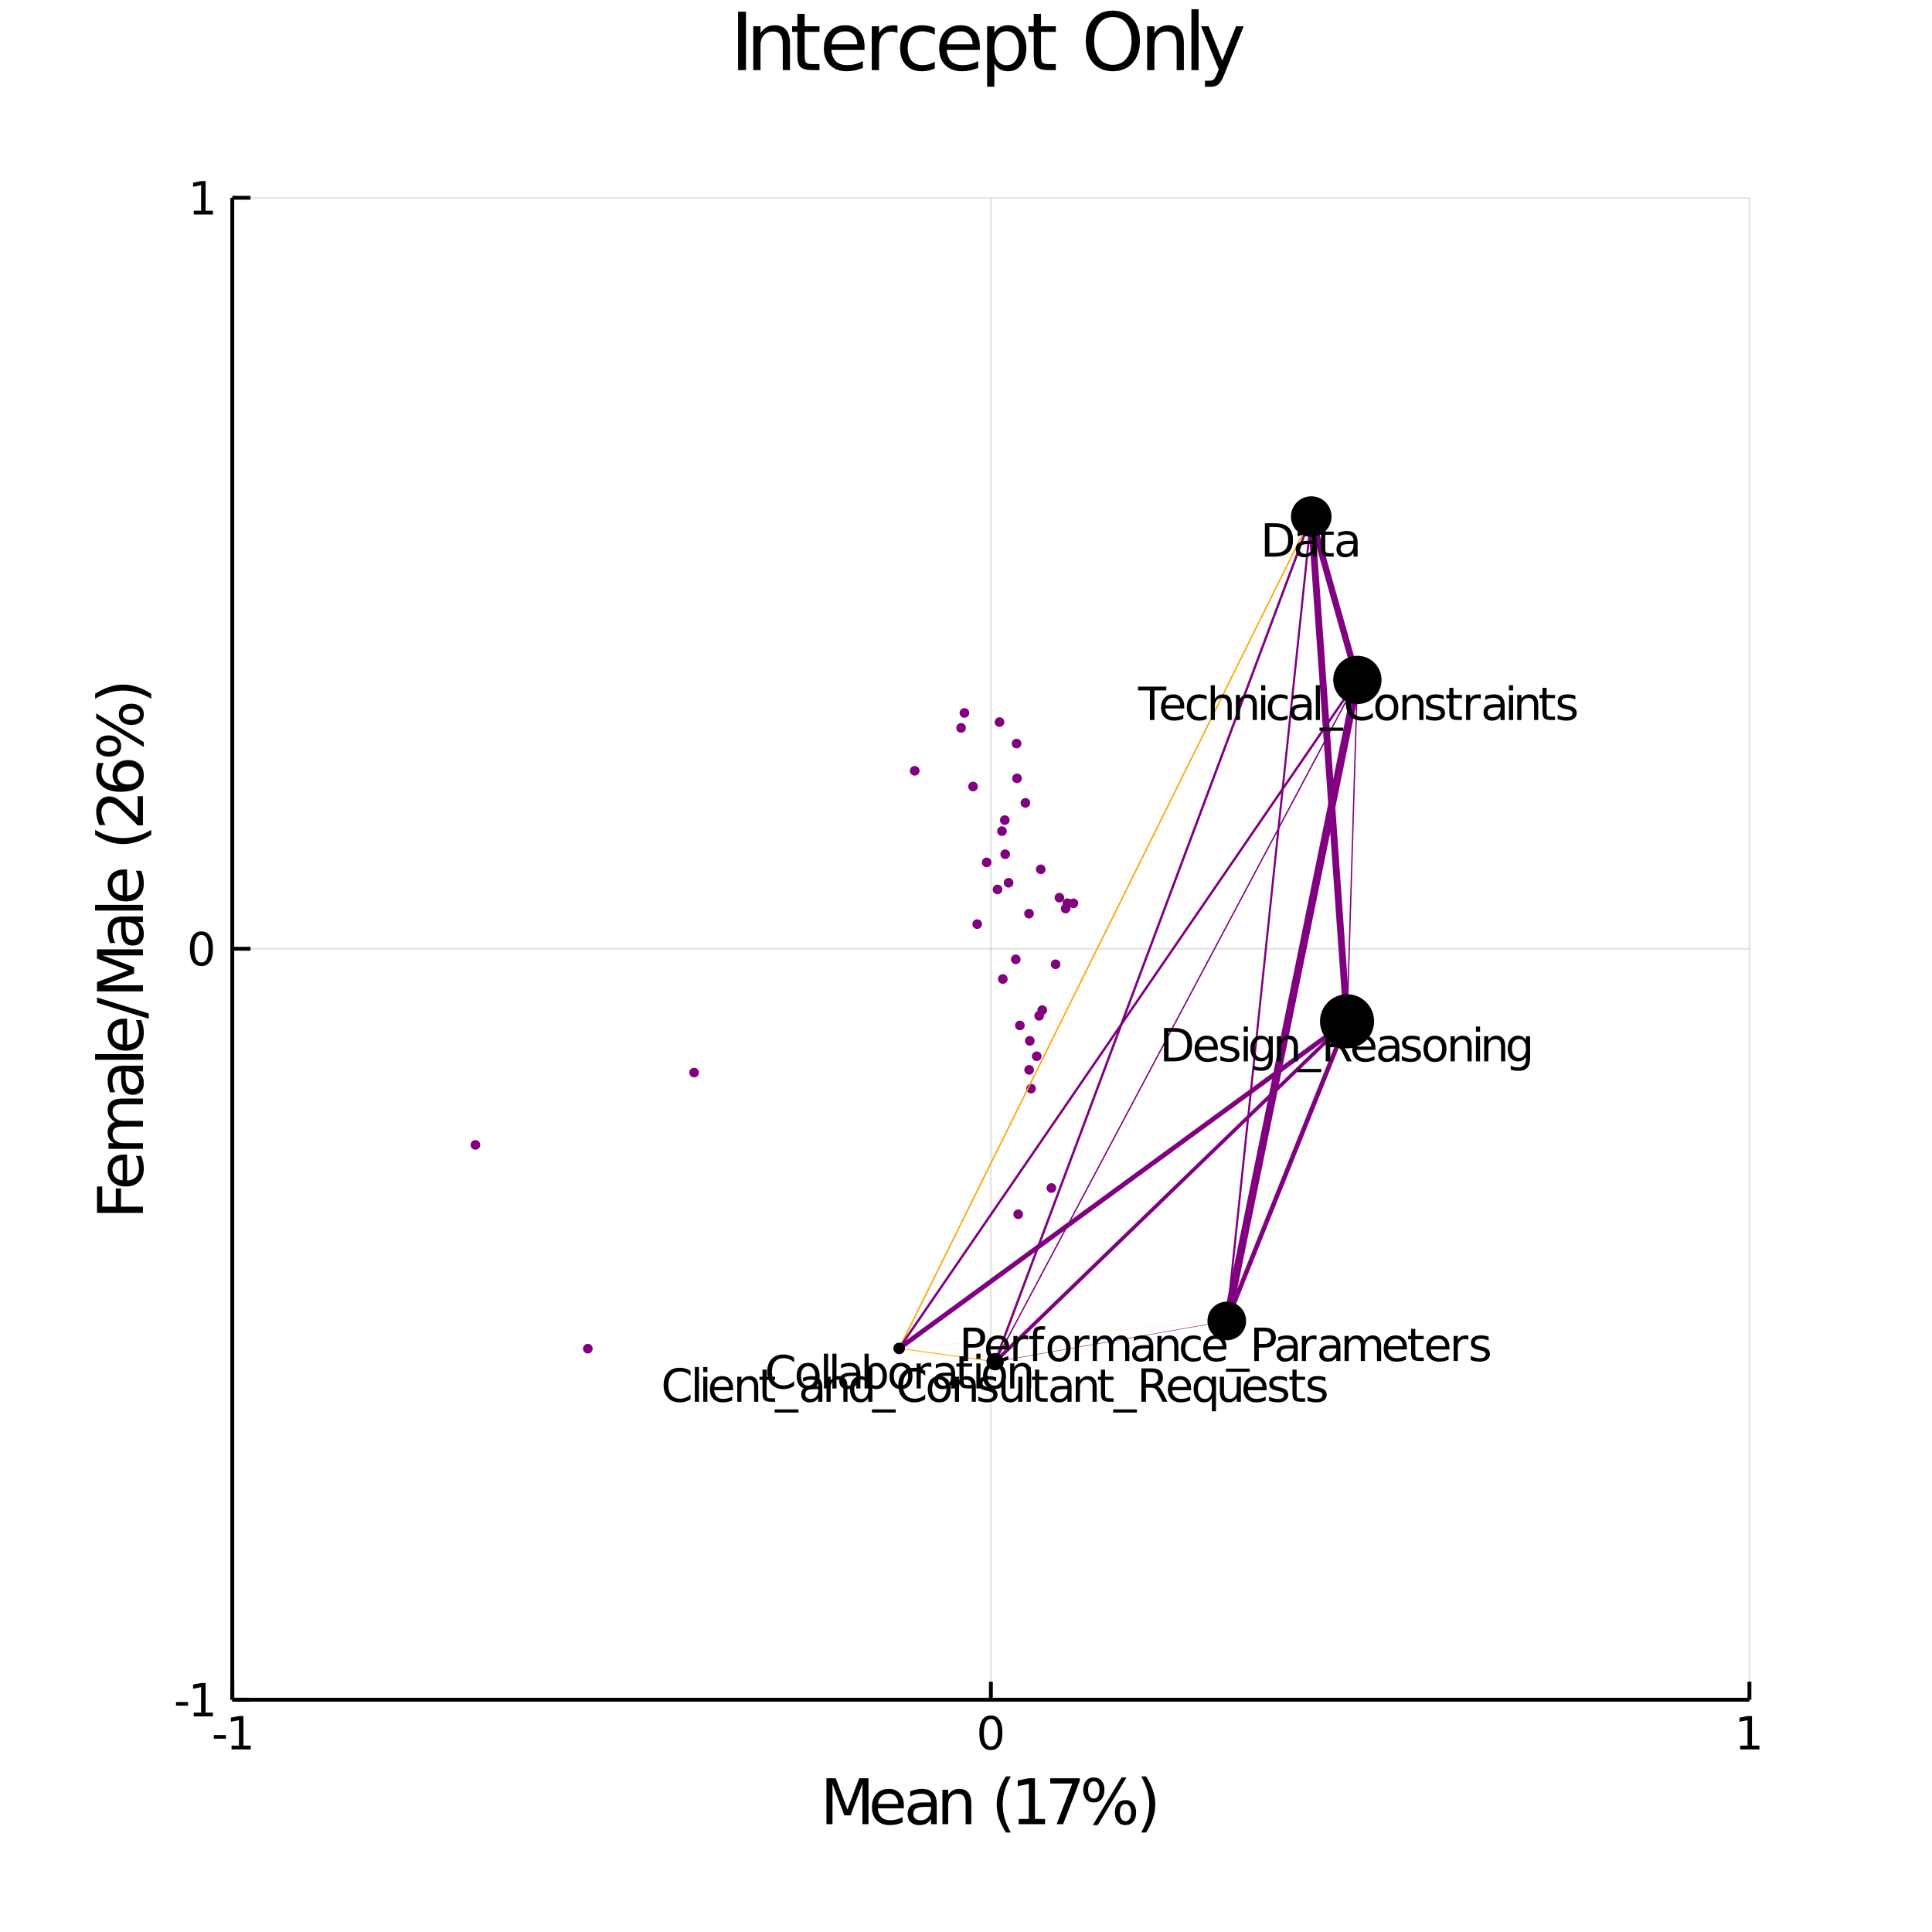 <?xml version="1.0" encoding="utf-8"?>
<svg xmlns="http://www.w3.org/2000/svg" xmlns:xlink="http://www.w3.org/1999/xlink" width="500" height="500" viewBox="0 0 2000 2000">
<rect x="0" y="0" width="2000" height="2000" fill="#808080" stroke="none"/>
<defs>
  <clipPath id="clip970">
    <rect x="0" y="0" width="2000" height="2000"/>
  </clipPath>
</defs>
<path clip-path="url(#clip970)" d="
M0 2000 L2000 2000 L2000 0 L0 0  Z
  " fill="#ffffff" fill-rule="evenodd" fill-opacity="1"/>
<defs>
  <clipPath id="clip971">
    <rect x="400" y="200" width="1401" height="1401"/>
  </clipPath>
</defs>
<path clip-path="url(#clip970)" d="
M240.472 1759.53 L1811.02 1759.53 L1811.02 204.724 L240.472 204.724  Z
  " fill="#ffffff" fill-rule="evenodd" fill-opacity="1"/>
<defs>
  <clipPath id="clip972">
    <rect x="240" y="204" width="1572" height="1556"/>
  </clipPath>
</defs>
<polyline clip-path="url(#clip972)" style="stroke:#000000; stroke-width:2; stroke-opacity:0.1; fill:none" points="
  240.472,1759.53 240.472,204.724 
  "/>
<polyline clip-path="url(#clip972)" style="stroke:#000000; stroke-width:2; stroke-opacity:0.1; fill:none" points="
  1025.75,1759.53 1025.75,204.724 
  "/>
<polyline clip-path="url(#clip972)" style="stroke:#000000; stroke-width:2; stroke-opacity:0.1; fill:none" points="
  1811.02,1759.53 1811.02,204.724 
  "/>
<polyline clip-path="url(#clip972)" style="stroke:#000000; stroke-width:2; stroke-opacity:0.1; fill:none" points="
  240.472,1759.53 1811.02,1759.53 
  "/>
<polyline clip-path="url(#clip972)" style="stroke:#000000; stroke-width:2; stroke-opacity:0.1; fill:none" points="
  240.472,982.126 1811.02,982.126 
  "/>
<polyline clip-path="url(#clip972)" style="stroke:#000000; stroke-width:2; stroke-opacity:0.1; fill:none" points="
  240.472,204.724 1811.02,204.724 
  "/>
<polyline clip-path="url(#clip970)" style="stroke:#000000; stroke-width:4; stroke-opacity:1; fill:none" points="
  240.472,1759.53 1811.02,1759.53 
  "/>
<polyline clip-path="url(#clip970)" style="stroke:#000000; stroke-width:4; stroke-opacity:1; fill:none" points="
  240.472,1759.53 240.472,204.724 
  "/>
<polyline clip-path="url(#clip970)" style="stroke:#000000; stroke-width:4; stroke-opacity:1; fill:none" points="
  240.472,1759.53 240.472,1740.87 
  "/>
<polyline clip-path="url(#clip970)" style="stroke:#000000; stroke-width:4; stroke-opacity:1; fill:none" points="
  1025.75,1759.53 1025.75,1740.87 
  "/>
<polyline clip-path="url(#clip970)" style="stroke:#000000; stroke-width:4; stroke-opacity:1; fill:none" points="
  1811.02,1759.53 1811.02,1740.87 
  "/>
<polyline clip-path="url(#clip970)" style="stroke:#000000; stroke-width:4; stroke-opacity:1; fill:none" points="
  240.472,1759.53 259.319,1759.53 
  "/>
<polyline clip-path="url(#clip970)" style="stroke:#000000; stroke-width:4; stroke-opacity:1; fill:none" points="
  240.472,982.126 259.319,982.126 
  "/>
<polyline clip-path="url(#clip970)" style="stroke:#000000; stroke-width:4; stroke-opacity:1; fill:none" points="
  240.472,204.724 259.319,204.724 
  "/>
<path clip-path="url(#clip970)" d="M 0 0 M221.341 1796.12 L233.817 1796.12 L233.817 1799.91 L221.341 1799.91 L221.341 1796.12 Z" fill="#000000" fill-rule="evenodd" fill-opacity="1" /><path clip-path="url(#clip970)" d="M 0 0 M239.697 1807.06 L247.336 1807.06 L247.336 1780.7 L239.026 1782.37 L239.026 1778.11 L247.29 1776.44 L251.965 1776.44 L251.965 1807.06 L259.604 1807.06 L259.604 1811 L239.697 1811 L239.697 1807.06 Z" fill="#000000" fill-rule="evenodd" fill-opacity="1" /><path clip-path="url(#clip970)" d="M 0 0 M1025.75 1779.52 Q1022.14 1779.52 1020.31 1783.08 Q1018.5 1786.62 1018.5 1793.75 Q1018.5 1800.86 1020.31 1804.43 Q1022.14 1807.97 1025.75 1807.97 Q1029.38 1807.97 1031.19 1804.43 Q1033.02 1800.86 1033.02 1793.75 Q1033.02 1786.62 1031.19 1783.08 Q1029.38 1779.52 1025.75 1779.52 M1025.75 1775.81 Q1031.56 1775.81 1034.61 1780.42 Q1037.69 1785 1037.69 1793.75 Q1037.69 1802.48 1034.61 1807.09 Q1031.56 1811.67 1025.75 1811.67 Q1019.94 1811.67 1016.86 1807.09 Q1013.8 1802.48 1013.8 1793.75 Q1013.8 1785 1016.86 1780.42 Q1019.94 1775.81 1025.75 1775.81 Z" fill="#000000" fill-rule="evenodd" fill-opacity="1" /><path clip-path="url(#clip970)" d="M 0 0 M1801.41 1807.06 L1809.04 1807.06 L1809.04 1780.7 L1800.73 1782.37 L1800.73 1778.11 L1809 1776.44 L1813.67 1776.44 L1813.67 1807.06 L1821.31 1807.06 L1821.31 1811 L1801.41 1811 L1801.41 1807.06 Z" fill="#000000" fill-rule="evenodd" fill-opacity="1" /><path clip-path="url(#clip970)" d="M 0 0 M182.209 1761.92 L194.686 1761.92 L194.686 1765.72 L182.209 1765.72 L182.209 1761.92 Z" fill="#000000" fill-rule="evenodd" fill-opacity="1" /><path clip-path="url(#clip970)" d="M 0 0 M200.565 1772.87 L208.204 1772.87 L208.204 1746.51 L199.894 1748.17 L199.894 1743.91 L208.158 1742.25 L212.834 1742.25 L212.834 1772.87 L220.472 1772.87 L220.472 1776.81 L200.565 1776.81 L200.565 1772.87 Z" fill="#000000" fill-rule="evenodd" fill-opacity="1" /><path clip-path="url(#clip970)" d="M 0 0 M208.528 967.925 Q204.917 967.925 203.088 971.489 Q201.283 975.031 201.283 982.161 Q201.283 989.267 203.088 992.832 Q204.917 996.374 208.528 996.374 Q212.162 996.374 213.968 992.832 Q215.797 989.267 215.797 982.161 Q215.797 975.031 213.968 971.489 Q212.162 967.925 208.528 967.925 M208.528 964.221 Q214.338 964.221 217.394 968.827 Q220.472 973.411 220.472 982.161 Q220.472 990.888 217.394 995.494 Q214.338 1000.08 208.528 1000.08 Q202.718 1000.08 199.639 995.494 Q196.584 990.888 196.584 982.161 Q196.584 973.411 199.639 968.827 Q202.718 964.221 208.528 964.221 Z" fill="#000000" fill-rule="evenodd" fill-opacity="1" /><path clip-path="url(#clip970)" d="M 0 0 M200.565 218.069 L208.204 218.069 L208.204 191.704 L199.894 193.37 L199.894 189.111 L208.158 187.444 L212.834 187.444 L212.834 218.069 L220.472 218.069 L220.472 222.004 L200.565 222.004 L200.565 218.069 Z" fill="#000000" fill-rule="evenodd" fill-opacity="1" /><path clip-path="url(#clip970)" d="M 0 0 M764.06 12.096 L772.242 12.096 L772.242 72.576 L764.06 72.576 L764.06 12.096 Z" fill="#000000" fill-rule="evenodd" fill-opacity="1" /><path clip-path="url(#clip970)" d="M 0 0 M817.775 45.192 L817.775 72.576 L810.321 72.576 L810.321 45.435 Q810.321 38.994 807.809 35.794 Q805.298 32.594 800.275 32.594 Q794.239 32.594 790.755 36.442 Q787.271 40.29 787.271 46.934 L787.271 72.576 L779.777 72.576 L779.777 27.206 L787.271 27.206 L787.271 34.254 Q789.945 30.163 793.55 28.138 Q797.196 26.112 801.936 26.112 Q809.754 26.112 813.764 30.973 Q817.775 35.794 817.775 45.192 Z" fill="#000000" fill-rule="evenodd" fill-opacity="1" /><path clip-path="url(#clip970)" d="M 0 0 M832.965 14.324 L832.965 27.206 L848.318 27.206 L848.318 32.999 L832.965 32.999 L832.965 57.628 Q832.965 63.178 834.464 64.758 Q836.004 66.338 840.662 66.338 L848.318 66.338 L848.318 72.576 L840.662 72.576 Q832.034 72.576 828.753 69.376 Q825.471 66.135 825.471 57.628 L825.471 32.999 L820.003 32.999 L820.003 27.206 L825.471 27.206 L825.471 14.324 L832.965 14.324 Z" fill="#000000" fill-rule="evenodd" fill-opacity="1" /><path clip-path="url(#clip970)" d="M 0 0 M894.944 48.028 L894.944 51.673 L860.674 51.673 Q861.16 59.37 865.292 63.421 Q869.464 67.431 876.877 67.431 Q881.171 67.431 885.182 66.378 Q889.233 65.325 893.202 63.218 L893.202 70.267 Q889.192 71.968 884.979 72.86 Q880.766 73.751 876.432 73.751 Q865.575 73.751 859.215 67.431 Q852.896 61.112 852.896 50.337 Q852.896 39.197 858.891 32.675 Q864.927 26.112 875.135 26.112 Q884.29 26.112 889.597 32.026 Q894.944 37.9 894.944 48.028 M887.491 45.84 Q887.41 39.723 884.047 36.077 Q880.726 32.431 875.216 32.431 Q868.978 32.431 865.211 35.956 Q861.484 39.48 860.917 45.88 L887.491 45.84 Z" fill="#000000" fill-rule="evenodd" fill-opacity="1" /><path clip-path="url(#clip970)" d="M 0 0 M929.053 34.173 Q927.797 33.444 926.298 33.12 Q924.84 32.756 923.058 32.756 Q916.738 32.756 913.335 36.888 Q909.973 40.979 909.973 48.676 L909.973 72.576 L902.479 72.576 L902.479 27.206 L909.973 27.206 L909.973 34.254 Q912.323 30.122 916.09 28.138 Q919.857 26.112 925.245 26.112 Q926.015 26.112 926.946 26.234 Q927.878 26.315 929.012 26.517 L929.053 34.173 Z" fill="#000000" fill-rule="evenodd" fill-opacity="1" /><path clip-path="url(#clip970)" d="M 0 0 M967.699 28.948 L967.699 35.915 Q964.539 34.173 961.339 33.323 Q958.179 32.431 954.938 32.431 Q947.687 32.431 943.677 37.05 Q939.666 41.627 939.666 49.931 Q939.666 58.236 943.677 62.854 Q947.687 67.431 954.938 67.431 Q958.179 67.431 961.339 66.581 Q964.539 65.689 967.699 63.948 L967.699 70.834 Q964.579 72.292 961.217 73.022 Q957.895 73.751 954.128 73.751 Q943.879 73.751 937.843 67.31 Q931.808 60.869 931.808 49.931 Q931.808 38.832 937.884 32.472 Q944.001 26.112 954.614 26.112 Q958.057 26.112 961.339 26.841 Q964.62 27.53 967.699 28.948 Z" fill="#000000" fill-rule="evenodd" fill-opacity="1" /><path clip-path="url(#clip970)" d="M 0 0 M1014.32 48.028 L1014.32 51.673 L980.054 51.673 Q980.54 59.37 984.672 63.421 Q988.844 67.431 996.257 67.431 Q1000.55 67.431 1004.56 66.378 Q1008.61 65.325 1012.58 63.218 L1012.58 70.267 Q1008.57 71.968 1004.36 72.86 Q1000.15 73.751 995.812 73.751 Q984.955 73.751 978.596 67.431 Q972.276 61.112 972.276 50.337 Q972.276 39.197 978.271 32.675 Q984.307 26.112 994.516 26.112 Q1003.67 26.112 1008.98 32.026 Q1014.32 37.9 1014.32 48.028 M1006.87 45.84 Q1006.79 39.723 1003.43 36.077 Q1000.11 32.431 994.597 32.431 Q988.358 32.431 984.591 35.956 Q980.864 39.48 980.297 45.88 L1006.87 45.84 Z" fill="#000000" fill-rule="evenodd" fill-opacity="1" /><path clip-path="url(#clip970)" d="M 0 0 M1029.35 65.77 L1029.35 89.833 L1021.86 89.833 L1021.86 27.206 L1029.35 27.206 L1029.35 34.092 Q1031.7 30.041 1035.27 28.097 Q1038.87 26.112 1043.86 26.112 Q1052.12 26.112 1057.26 32.675 Q1062.45 39.237 1062.45 49.931 Q1062.45 60.626 1057.26 67.188 Q1052.12 73.751 1043.86 73.751 Q1038.87 73.751 1035.27 71.806 Q1031.7 69.821 1029.35 65.77 M1054.71 49.931 Q1054.71 41.708 1051.31 37.05 Q1047.95 32.35 1042.03 32.35 Q1036.12 32.35 1032.72 37.05 Q1029.35 41.708 1029.35 49.931 Q1029.35 58.155 1032.72 62.854 Q1036.12 67.512 1042.03 67.512 Q1047.95 67.512 1051.31 62.854 Q1054.71 58.155 1054.71 49.931 Z" fill="#000000" fill-rule="evenodd" fill-opacity="1" /><path clip-path="url(#clip970)" d="M 0 0 M1077.64 14.324 L1077.64 27.206 L1092.99 27.206 L1092.99 32.999 L1077.64 32.999 L1077.64 57.628 Q1077.64 63.178 1079.14 64.758 Q1080.68 66.338 1085.34 66.338 L1092.99 66.338 L1092.99 72.576 L1085.34 72.576 Q1076.71 72.576 1073.43 69.376 Q1070.15 66.135 1070.15 57.628 L1070.15 32.999 L1064.68 32.999 L1064.68 27.206 L1070.15 27.206 L1070.15 14.324 L1077.64 14.324 Z" fill="#000000" fill-rule="evenodd" fill-opacity="1" /><path clip-path="url(#clip970)" d="M 0 0 M1152.06 17.646 Q1143.14 17.646 1137.88 24.289 Q1132.65 30.933 1132.65 42.397 Q1132.65 53.82 1137.88 60.464 Q1143.14 67.107 1152.06 67.107 Q1160.97 67.107 1166.15 60.464 Q1171.38 53.82 1171.38 42.397 Q1171.38 30.933 1166.15 24.289 Q1160.97 17.646 1152.06 17.646 M1152.06 11.002 Q1164.78 11.002 1172.39 19.55 Q1180.01 28.057 1180.01 42.397 Q1180.01 56.697 1172.39 65.244 Q1164.78 73.751 1152.06 73.751 Q1139.29 73.751 1131.64 65.244 Q1124.02 56.737 1124.02 42.397 Q1124.02 28.057 1131.64 19.55 Q1139.29 11.002 1152.06 11.002 Z" fill="#000000" fill-rule="evenodd" fill-opacity="1" /><path clip-path="url(#clip970)" d="M 0 0 M1225.54 45.192 L1225.54 72.576 L1218.08 72.576 L1218.08 45.435 Q1218.08 38.994 1215.57 35.794 Q1213.06 32.594 1208.04 32.594 Q1202 32.594 1198.52 36.442 Q1195.04 40.29 1195.04 46.934 L1195.04 72.576 L1187.54 72.576 L1187.54 27.206 L1195.04 27.206 L1195.04 34.254 Q1197.71 30.163 1201.31 28.138 Q1204.96 26.112 1209.7 26.112 Q1217.52 26.112 1221.53 30.973 Q1225.54 35.794 1225.54 45.192 Z" fill="#000000" fill-rule="evenodd" fill-opacity="1" /><path clip-path="url(#clip970)" d="M 0 0 M1233.36 9.544 L1240.81 9.544 L1240.81 72.576 L1233.36 72.576 L1233.36 9.544 Z" fill="#000000" fill-rule="evenodd" fill-opacity="1" /><path clip-path="url(#clip970)" d="M 0 0 M1267.51 76.789 Q1264.35 84.891 1261.35 87.362 Q1258.35 89.833 1253.33 89.833 L1247.37 89.833 L1247.37 83.594 L1251.75 83.594 Q1254.83 83.594 1256.53 82.136 Q1258.23 80.678 1260.3 75.25 L1261.63 71.847 L1243.28 27.206 L1251.18 27.206 L1265.36 62.692 L1279.54 27.206 L1287.44 27.206 L1267.51 76.789 Z" fill="#000000" fill-rule="evenodd" fill-opacity="1" /><path clip-path="url(#clip970)" d="M 0 0 M855.561 1840.87 L865.141 1840.87 L877.268 1873.21 L889.458 1840.87 L899.039 1840.87 L899.039 1888.39 L892.768 1888.39 L892.768 1846.66 L880.514 1879.26 L874.053 1879.26 L861.799 1846.66 L861.799 1888.39 L855.561 1888.39 L855.561 1840.87 Z" fill="#000000" fill-rule="evenodd" fill-opacity="1" /><path clip-path="url(#clip970)" d="M 0 0 M935.673 1869.1 L935.673 1871.97 L908.746 1871.97 Q909.128 1878.02 912.375 1881.2 Q915.653 1884.35 921.478 1884.35 Q924.852 1884.35 928.003 1883.52 Q931.185 1882.69 934.305 1881.04 L934.305 1886.58 Q931.154 1887.91 927.843 1888.61 Q924.533 1889.31 921.128 1889.31 Q912.598 1889.31 907.601 1884.35 Q902.635 1879.38 902.635 1870.92 Q902.635 1862.16 907.346 1857.04 Q912.088 1851.88 920.109 1851.88 Q927.302 1851.88 931.472 1856.53 Q935.673 1861.15 935.673 1869.1 M929.817 1867.38 Q929.753 1862.58 927.111 1859.71 Q924.501 1856.85 920.173 1856.85 Q915.271 1856.85 912.311 1859.62 Q909.383 1862.39 908.937 1867.42 L929.817 1867.38 Z" fill="#000000" fill-rule="evenodd" fill-opacity="1" /><path clip-path="url(#clip970)" d="M 0 0 M958.017 1870.47 Q950.919 1870.47 948.182 1872.1 Q945.445 1873.72 945.445 1877.63 Q945.445 1880.75 947.482 1882.6 Q949.551 1884.41 953.083 1884.41 Q957.953 1884.41 960.881 1880.98 Q963.842 1877.51 963.842 1871.78 L963.842 1870.47 L958.017 1870.47 M969.698 1868.05 L969.698 1888.39 L963.842 1888.39 L963.842 1882.98 Q961.836 1886.23 958.844 1887.79 Q955.853 1889.31 951.524 1889.31 Q946.049 1889.31 942.803 1886.26 Q939.588 1883.17 939.588 1878.02 Q939.588 1872 943.599 1868.94 Q947.641 1865.89 955.63 1865.89 L963.842 1865.89 L963.842 1865.32 Q963.842 1861.27 961.168 1859.08 Q958.526 1856.85 953.72 1856.85 Q950.665 1856.85 947.768 1857.58 Q944.872 1858.31 942.198 1859.78 L942.198 1854.37 Q945.413 1853.13 948.437 1852.52 Q951.46 1851.88 954.325 1851.88 Q962.059 1851.88 965.879 1855.89 Q969.698 1859.91 969.698 1868.05 Z" fill="#000000" fill-rule="evenodd" fill-opacity="1" /><path clip-path="url(#clip970)" d="M 0 0 M1005.47 1866.88 L1005.47 1888.39 L999.617 1888.39 L999.617 1867.07 Q999.617 1862.01 997.643 1859.49 Q995.67 1856.98 991.723 1856.98 Q986.981 1856.98 984.244 1860 Q981.506 1863.02 981.506 1868.24 L981.506 1888.39 L975.618 1888.39 L975.618 1852.74 L981.506 1852.74 L981.506 1858.28 Q983.607 1855.07 986.44 1853.48 Q989.304 1851.88 993.028 1851.88 Q999.171 1851.88 1002.32 1855.7 Q1005.47 1859.49 1005.47 1866.88 Z" fill="#000000" fill-rule="evenodd" fill-opacity="1" /><path clip-path="url(#clip970)" d="M 0 0 M1046.4 1838.93 Q1042.14 1846.25 1040.07 1853.41 Q1038 1860.57 1038 1867.93 Q1038 1875.28 1040.07 1882.5 Q1042.17 1889.7 1046.4 1896.99 L1041.31 1896.99 Q1036.54 1889.51 1034.15 1882.28 Q1031.8 1875.06 1031.8 1867.93 Q1031.8 1860.83 1034.15 1853.63 Q1036.51 1846.44 1041.31 1838.93 L1046.4 1838.93 Z" fill="#000000" fill-rule="evenodd" fill-opacity="1" /><path clip-path="url(#clip970)" d="M 0 0 M1054.49 1882.98 L1064.99 1882.98 L1064.99 1846.73 L1053.57 1849.02 L1053.57 1843.16 L1064.93 1840.87 L1071.36 1840.87 L1071.36 1882.98 L1081.86 1882.98 L1081.86 1888.39 L1054.49 1888.39 L1054.49 1882.98 Z" fill="#000000" fill-rule="evenodd" fill-opacity="1" /><path clip-path="url(#clip970)" d="M 0 0 M1087.21 1840.87 L1117.76 1840.87 L1117.76 1843.61 L1100.51 1888.39 L1093.8 1888.39 L1110.03 1846.28 L1087.21 1846.28 L1087.21 1840.87 Z" fill="#000000" fill-rule="evenodd" fill-opacity="1" /><path clip-path="url(#clip970)" d="M 0 0 M1165.16 1867.48 Q1162.39 1867.48 1160.8 1869.84 Q1159.24 1872.19 1159.24 1876.39 Q1159.24 1880.53 1160.8 1882.92 Q1162.39 1885.27 1165.16 1885.27 Q1167.86 1885.27 1169.42 1882.92 Q1171.01 1880.53 1171.01 1876.39 Q1171.01 1872.22 1169.42 1869.87 Q1167.86 1867.48 1165.16 1867.48 M1165.16 1863.44 Q1170.19 1863.44 1173.15 1866.94 Q1176.11 1870.44 1176.11 1876.39 Q1176.11 1882.34 1173.11 1885.85 Q1170.15 1889.31 1165.16 1889.31 Q1160.06 1889.31 1157.1 1885.85 Q1154.14 1882.34 1154.14 1876.39 Q1154.14 1870.41 1157.1 1866.94 Q1160.1 1863.44 1165.16 1863.44 M1132.31 1844.05 Q1129.57 1844.05 1127.98 1846.44 Q1126.42 1848.8 1126.42 1852.93 Q1126.42 1857.14 1127.98 1859.49 Q1129.54 1861.85 1132.31 1861.85 Q1135.08 1861.85 1136.64 1859.49 Q1138.23 1857.14 1138.23 1852.93 Q1138.23 1848.83 1136.64 1846.44 Q1135.05 1844.05 1132.31 1844.05 M1161.05 1840.01 L1166.14 1840.01 L1136.42 1889.31 L1131.32 1889.31 L1161.05 1840.01 M1132.31 1840.01 Q1137.34 1840.01 1140.33 1843.51 Q1143.32 1846.98 1143.32 1852.93 Q1143.32 1858.95 1140.33 1862.42 Q1137.37 1865.89 1132.31 1865.89 Q1127.25 1865.89 1124.29 1862.42 Q1121.36 1858.92 1121.36 1852.93 Q1121.36 1847.01 1124.32 1843.51 Q1127.28 1840.01 1132.31 1840.01 Z" fill="#000000" fill-rule="evenodd" fill-opacity="1" /><path clip-path="url(#clip970)" d="M 0 0 M1181.33 1838.93 L1186.42 1838.93 Q1191.19 1846.44 1193.55 1853.63 Q1195.94 1860.83 1195.94 1867.93 Q1195.94 1875.06 1193.55 1882.28 Q1191.19 1889.51 1186.42 1896.99 L1181.33 1896.99 Q1185.56 1889.7 1187.63 1882.5 Q1189.73 1875.28 1189.73 1867.93 Q1189.73 1860.57 1187.63 1853.41 Q1185.56 1846.25 1181.33 1838.93 Z" fill="#000000" fill-rule="evenodd" fill-opacity="1" /><path clip-path="url(#clip970)" d="M 0 0 M100.433 1255.58 L100.433 1228.27 L105.844 1228.27 L105.844 1249.15 L119.848 1249.15 L119.848 1230.31 L125.259 1230.31 L125.259 1249.15 L147.953 1249.15 L147.953 1255.58 L100.433 1255.58 Z" fill="#000000" fill-rule="evenodd" fill-opacity="1" /><path clip-path="url(#clip970)" d="M 0 0 M128.665 1195.2 L131.529 1195.2 L131.529 1222.13 Q137.577 1221.75 140.76 1218.5 Q143.911 1215.22 143.911 1209.4 Q143.911 1206.02 143.083 1202.87 Q142.255 1199.69 140.6 1196.57 L146.139 1196.57 Q147.475 1199.72 148.176 1203.03 Q148.876 1206.34 148.876 1209.75 Q148.876 1218.28 143.911 1223.27 Q138.945 1228.24 130.479 1228.24 Q121.726 1228.24 116.602 1223.53 Q111.445 1218.79 111.445 1210.77 Q111.445 1203.57 116.092 1199.4 Q120.708 1195.2 128.665 1195.2 M126.946 1201.06 Q122.14 1201.12 119.275 1203.76 Q116.411 1206.37 116.411 1210.7 Q116.411 1215.6 119.18 1218.56 Q121.949 1221.49 126.978 1221.94 L126.946 1201.06 Z" fill="#000000" fill-rule="evenodd" fill-opacity="1" /><path clip-path="url(#clip970)" d="M 0 0 M119.148 1161.3 Q115.201 1159.11 113.323 1156.05 Q111.445 1153 111.445 1148.86 Q111.445 1143.29 115.36 1140.27 Q119.243 1137.24 126.437 1137.24 L147.953 1137.24 L147.953 1143.13 L126.628 1143.13 Q121.503 1143.13 119.021 1144.94 Q116.538 1146.76 116.538 1150.48 Q116.538 1155.03 119.562 1157.68 Q122.585 1160.32 127.805 1160.32 L147.953 1160.32 L147.953 1166.21 L126.628 1166.21 Q121.471 1166.21 119.021 1168.02 Q116.538 1169.83 116.538 1173.62 Q116.538 1178.11 119.594 1180.75 Q122.617 1183.39 127.805 1183.39 L147.953 1183.39 L147.953 1189.28 L112.305 1189.28 L112.305 1183.39 L117.843 1183.39 Q114.565 1181.39 113.005 1178.59 Q111.445 1175.79 111.445 1171.94 Q111.445 1168.05 113.419 1165.35 Q115.392 1162.61 119.148 1161.3 Z" fill="#000000" fill-rule="evenodd" fill-opacity="1" /><path clip-path="url(#clip970)" d="M 0 0 M130.033 1114.9 Q130.033 1122 131.657 1124.73 Q133.28 1127.47 137.195 1127.47 Q140.314 1127.47 142.16 1125.43 Q143.974 1123.37 143.974 1119.83 Q143.974 1114.96 140.537 1112.03 Q137.067 1109.07 131.338 1109.07 L130.033 1109.07 L130.033 1114.9 M127.614 1103.22 L147.953 1103.22 L147.953 1109.07 L142.542 1109.07 Q145.788 1111.08 147.348 1114.07 Q148.876 1117.06 148.876 1121.39 Q148.876 1126.87 145.82 1130.11 Q142.733 1133.33 137.577 1133.33 Q131.561 1133.33 128.506 1129.32 Q125.45 1125.27 125.45 1117.29 L125.45 1109.07 L124.877 1109.07 Q120.835 1109.07 118.639 1111.75 Q116.411 1114.39 116.411 1119.2 Q116.411 1122.25 117.143 1125.15 Q117.875 1128.04 119.339 1130.72 L113.928 1130.72 Q112.687 1127.5 112.082 1124.48 Q111.445 1121.46 111.445 1118.59 Q111.445 1110.86 115.456 1107.04 Q119.466 1103.22 127.614 1103.22 Z" fill="#000000" fill-rule="evenodd" fill-opacity="1" /><path clip-path="url(#clip970)" d="M 0 0 M98.428 1097.07 L98.428 1091.22 L147.953 1091.22 L147.953 1097.07 L98.428 1097.07 Z" fill="#000000" fill-rule="evenodd" fill-opacity="1" /><path clip-path="url(#clip970)" d="M 0 0 M128.665 1054.58 L131.529 1054.58 L131.529 1081.51 Q137.577 1081.13 140.76 1077.88 Q143.911 1074.6 143.911 1068.78 Q143.911 1065.41 143.083 1062.25 Q142.255 1059.07 140.6 1055.95 L146.139 1055.95 Q147.475 1059.1 148.176 1062.41 Q148.876 1065.72 148.876 1069.13 Q148.876 1077.66 143.911 1082.66 Q138.945 1087.62 130.479 1087.62 Q121.726 1087.62 116.602 1082.91 Q111.445 1078.17 111.445 1070.15 Q111.445 1062.95 116.092 1058.79 Q120.708 1054.58 128.665 1054.58 M126.946 1060.44 Q122.14 1060.5 119.275 1063.15 Q116.411 1065.76 116.411 1070.08 Q116.411 1074.99 119.18 1077.95 Q121.949 1080.87 126.978 1081.32 L126.946 1060.44 Z" fill="#000000" fill-rule="evenodd" fill-opacity="1" /><path clip-path="url(#clip970)" d="M 0 0 M100.433 1038.03 L100.433 1032.62 L154 1049.17 L154 1054.58 L100.433 1038.03 Z" fill="#000000" fill-rule="evenodd" fill-opacity="1" /><path clip-path="url(#clip970)" d="M 0 0 M100.433 1026.22 L100.433 1016.64 L132.771 1004.52 L100.433 992.327 L100.433 982.747 L147.953 982.747 L147.953 989.017 L106.226 989.017 L138.818 1001.27 L138.818 1007.73 L106.226 1019.99 L147.953 1019.99 L147.953 1026.22 L100.433 1026.22 Z" fill="#000000" fill-rule="evenodd" fill-opacity="1" /><path clip-path="url(#clip970)" d="M 0 0 M130.033 960.403 Q130.033 967.501 131.657 970.238 Q133.28 972.975 137.195 972.975 Q140.314 972.975 142.16 970.938 Q143.974 968.869 143.974 965.336 Q143.974 960.467 140.537 957.538 Q137.067 954.578 131.338 954.578 L130.033 954.578 L130.033 960.403 M127.614 948.722 L147.953 948.722 L147.953 954.578 L142.542 954.578 Q145.788 956.584 147.348 959.575 Q148.876 962.567 148.876 966.896 Q148.876 972.371 145.82 975.617 Q142.733 978.832 137.577 978.832 Q131.561 978.832 128.506 974.821 Q125.45 970.779 125.45 962.79 L125.45 954.578 L124.877 954.578 Q120.835 954.578 118.639 957.252 Q116.411 959.894 116.411 964.7 Q116.411 967.755 117.143 970.652 Q117.875 973.548 119.339 976.222 L113.928 976.222 Q112.687 973.007 112.082 969.983 Q111.445 966.96 111.445 964.095 Q111.445 956.361 115.456 952.541 Q119.466 948.722 127.614 948.722 Z" fill="#000000" fill-rule="evenodd" fill-opacity="1" /><path clip-path="url(#clip970)" d="M 0 0 M98.428 942.579 L98.428 936.723 L147.953 936.723 L147.953 942.579 L98.428 942.579 Z" fill="#000000" fill-rule="evenodd" fill-opacity="1" /><path clip-path="url(#clip970)" d="M 0 0 M128.665 900.088 L131.529 900.088 L131.529 927.015 Q137.577 926.633 140.76 923.386 Q143.911 920.108 143.911 914.283 Q143.911 910.91 143.083 907.759 Q142.255 904.576 140.6 901.457 L146.139 901.457 Q147.475 904.608 148.176 907.918 Q148.876 911.228 148.876 914.634 Q148.876 923.164 143.911 928.161 Q138.945 933.126 130.479 933.126 Q121.726 933.126 116.602 928.415 Q111.445 923.673 111.445 915.652 Q111.445 908.459 116.092 904.289 Q120.708 900.088 128.665 900.088 M126.946 905.944 Q122.14 906.008 119.275 908.65 Q116.411 911.26 116.411 915.588 Q116.411 920.49 119.18 923.45 Q121.949 926.378 126.978 926.824 L126.946 905.944 Z" fill="#000000" fill-rule="evenodd" fill-opacity="1" /><path clip-path="url(#clip970)" d="M 0 0 M98.491 859.156 Q105.812 863.421 112.973 865.49 Q120.135 867.559 127.487 867.559 Q134.839 867.559 142.064 865.49 Q149.258 863.39 156.546 859.156 L156.546 864.249 Q149.067 869.023 141.842 871.41 Q134.617 873.766 127.487 873.766 Q120.389 873.766 113.196 871.41 Q106.003 869.055 98.491 864.249 L98.491 859.156 Z" fill="#000000" fill-rule="evenodd" fill-opacity="1" /><path clip-path="url(#clip970)" d="M 0 0 M142.542 846.648 L142.542 824.209 L147.953 824.209 L147.953 854.382 L142.542 854.382 Q138.754 850.722 132.389 844.42 Q125.991 838.086 124.145 836.463 Q120.676 833.375 118.289 832.166 Q115.87 830.925 113.546 830.925 Q109.759 830.925 107.371 833.598 Q104.984 836.24 104.984 840.505 Q104.984 843.529 106.035 846.902 Q107.085 850.244 109.217 854.064 L102.724 854.064 Q101.165 850.181 100.369 846.807 Q99.573 843.433 99.573 840.632 Q99.573 833.248 103.265 828.856 Q106.958 824.463 113.132 824.463 Q116.061 824.463 118.702 825.577 Q121.312 826.66 124.877 829.556 Q125.8 830.352 130.224 834.617 Q134.617 838.882 142.542 846.648 Z" fill="#000000" fill-rule="evenodd" fill-opacity="1" /><path clip-path="url(#clip970)" d="M 0 0 M121.631 802.693 Q121.631 807.021 124.591 809.568 Q127.551 812.082 132.707 812.082 Q137.831 812.082 140.823 809.568 Q143.783 807.021 143.783 802.693 Q143.783 798.364 140.823 795.849 Q137.831 793.303 132.707 793.303 Q127.551 793.303 124.591 795.849 Q121.631 798.364 121.631 802.693 M101.483 789.929 L107.34 789.929 Q106.194 792.348 105.589 794.831 Q104.984 797.282 104.984 799.701 Q104.984 806.066 109.281 809.44 Q113.578 812.782 122.267 813.26 Q119.498 811.382 118.034 808.549 Q116.538 805.716 116.538 802.311 Q116.538 795.149 120.899 791.012 Q125.227 786.842 132.707 786.842 Q140.027 786.842 144.452 791.171 Q148.876 795.499 148.876 802.693 Q148.876 810.936 142.574 815.297 Q136.24 819.657 124.24 819.657 Q112.973 819.657 106.289 814.31 Q99.573 808.963 99.573 799.955 Q99.573 797.536 100.051 795.086 Q100.528 792.603 101.483 789.929 Z" fill="#000000" fill-rule="evenodd" fill-opacity="1" /><path clip-path="url(#clip970)" d="M 0 0 M127.041 739.449 Q127.041 742.218 129.397 743.81 Q131.752 745.369 135.953 745.369 Q140.091 745.369 142.478 743.81 Q144.834 742.218 144.834 739.449 Q144.834 736.744 142.478 735.184 Q140.091 733.593 135.953 733.593 Q131.784 733.593 129.429 735.184 Q127.041 736.744 127.041 739.449 M122.999 739.449 Q122.999 734.42 126.5 731.46 Q130.001 728.5 135.953 728.5 Q141.905 728.5 145.406 731.492 Q148.876 734.452 148.876 739.449 Q148.876 744.542 145.406 747.502 Q141.905 750.462 135.953 750.462 Q129.97 750.462 126.5 747.502 Q122.999 744.51 122.999 739.449 M103.616 772.296 Q103.616 775.034 106.003 776.625 Q108.358 778.185 112.496 778.185 Q116.697 778.185 119.052 776.625 Q121.408 775.065 121.408 772.296 Q121.408 769.527 119.052 767.968 Q116.697 766.376 112.496 766.376 Q108.39 766.376 106.003 767.968 Q103.616 769.559 103.616 772.296 M99.573 743.555 L99.573 738.463 L148.876 768.19 L148.876 773.283 L99.573 743.555 M99.573 772.296 Q99.573 767.267 103.075 764.276 Q106.544 761.284 112.496 761.284 Q118.511 761.284 121.981 764.276 Q125.45 767.236 125.45 772.296 Q125.45 777.357 121.981 780.317 Q118.48 783.245 112.496 783.245 Q106.576 783.245 103.075 780.285 Q99.573 777.325 99.573 772.296 Z" fill="#000000" fill-rule="evenodd" fill-opacity="1" /><path clip-path="url(#clip970)" d="M 0 0 M98.491 723.28 L98.491 718.188 Q106.003 713.414 113.196 711.058 Q120.389 708.671 127.487 708.671 Q134.617 708.671 141.842 711.058 Q149.067 713.414 156.546 718.188 L156.546 723.28 Q149.258 719.047 142.064 716.978 Q134.839 714.878 127.487 714.878 Q120.135 714.878 112.973 716.978 Q105.812 719.047 98.491 723.28 Z" fill="#000000" fill-rule="evenodd" fill-opacity="1" /><circle clip-path="url(#clip972)" cx="1103.12" cy="940.541" r="5" fill="#800080" fill-rule="evenodd" fill-opacity="1" stroke="none"/>
<circle clip-path="url(#clip972)" cx="1104.96" cy="934.995" r="5" fill="#800080" fill-rule="evenodd" fill-opacity="1" stroke="none"/>
<circle clip-path="url(#clip972)" cx="1096.68" cy="929.258" r="5" fill="#800080" fill-rule="evenodd" fill-opacity="1" stroke="none"/>
<circle clip-path="url(#clip972)" cx="1111.19" cy="935.091" r="5" fill="#800080" fill-rule="evenodd" fill-opacity="1" stroke="none"/>
<circle clip-path="url(#clip972)" cx="1054.03" cy="1257" r="5" fill="#800080" fill-rule="evenodd" fill-opacity="1" stroke="none"/>
<circle clip-path="url(#clip972)" cx="608.521" cy="1396.15" r="5" fill="#800080" fill-rule="evenodd" fill-opacity="1" stroke="none"/>
<circle clip-path="url(#clip972)" cx="1088.41" cy="1229.8" r="5" fill="#800080" fill-rule="evenodd" fill-opacity="1" stroke="none"/>
<circle clip-path="url(#clip972)" cx="1066.06" cy="1077.5" r="5" fill="#800080" fill-rule="evenodd" fill-opacity="1" stroke="none"/>
<circle clip-path="url(#clip972)" cx="492.135" cy="1185.18" r="5" fill="#800080" fill-rule="evenodd" fill-opacity="1" stroke="none"/>
<circle clip-path="url(#clip972)" cx="1052.38" cy="769.734" r="5" fill="#800080" fill-rule="evenodd" fill-opacity="1" stroke="none"/>
<circle clip-path="url(#clip972)" cx="1061.5" cy="831.155" r="5" fill="#800080" fill-rule="evenodd" fill-opacity="1" stroke="none"/>
<circle clip-path="url(#clip972)" cx="998.353" cy="738.012" r="5" fill="#800080" fill-rule="evenodd" fill-opacity="1" stroke="none"/>
<circle clip-path="url(#clip972)" cx="1034.71" cy="747.504" r="5" fill="#800080" fill-rule="evenodd" fill-opacity="1" stroke="none"/>
<circle clip-path="url(#clip972)" cx="1052.83" cy="805.742" r="5" fill="#800080" fill-rule="evenodd" fill-opacity="1" stroke="none"/>
<circle clip-path="url(#clip972)" cx="718.576" cy="1110.34" r="5" fill="#800080" fill-rule="evenodd" fill-opacity="1" stroke="none"/>
<circle clip-path="url(#clip972)" cx="1065.37" cy="1107.53" r="5" fill="#800080" fill-rule="evenodd" fill-opacity="1" stroke="none"/>
<circle clip-path="url(#clip972)" cx="1038.12" cy="1013.47" r="5" fill="#800080" fill-rule="evenodd" fill-opacity="1" stroke="none"/>
<circle clip-path="url(#clip972)" cx="1073.19" cy="1093.43" r="5" fill="#800080" fill-rule="evenodd" fill-opacity="1" stroke="none"/>
<circle clip-path="url(#clip972)" cx="1021.42" cy="892.763" r="5" fill="#800080" fill-rule="evenodd" fill-opacity="1" stroke="none"/>
<circle clip-path="url(#clip972)" cx="946.917" cy="797.906" r="5" fill="#800080" fill-rule="evenodd" fill-opacity="1" stroke="none"/>
<circle clip-path="url(#clip972)" cx="1040.16" cy="849.002" r="5" fill="#800080" fill-rule="evenodd" fill-opacity="1" stroke="none"/>
<circle clip-path="url(#clip972)" cx="1055.77" cy="1061.52" r="5" fill="#800080" fill-rule="evenodd" fill-opacity="1" stroke="none"/>
<circle clip-path="url(#clip972)" cx="1044.09" cy="913.84" r="5" fill="#800080" fill-rule="evenodd" fill-opacity="1" stroke="none"/>
<circle clip-path="url(#clip972)" cx="1065.23" cy="945.809" r="5" fill="#800080" fill-rule="evenodd" fill-opacity="1" stroke="none"/>
<circle clip-path="url(#clip972)" cx="1092.78" cy="998.218" r="5" fill="#800080" fill-rule="evenodd" fill-opacity="1" stroke="none"/>
<circle clip-path="url(#clip972)" cx="1067.37" cy="1126.94" r="5" fill="#800080" fill-rule="evenodd" fill-opacity="1" stroke="none"/>
<circle clip-path="url(#clip972)" cx="1075.7" cy="1051.6" r="5" fill="#800080" fill-rule="evenodd" fill-opacity="1" stroke="none"/>
<circle clip-path="url(#clip972)" cx="1007.31" cy="814.189" r="5" fill="#800080" fill-rule="evenodd" fill-opacity="1" stroke="none"/>
<circle clip-path="url(#clip972)" cx="1037.21" cy="860.381" r="5" fill="#800080" fill-rule="evenodd" fill-opacity="1" stroke="none"/>
<circle clip-path="url(#clip972)" cx="1032.66" cy="920.758" r="5" fill="#800080" fill-rule="evenodd" fill-opacity="1" stroke="none"/>
<circle clip-path="url(#clip972)" cx="1011.61" cy="956.654" r="5" fill="#800080" fill-rule="evenodd" fill-opacity="1" stroke="none"/>
<circle clip-path="url(#clip972)" cx="994.894" cy="753.507" r="5" fill="#800080" fill-rule="evenodd" fill-opacity="1" stroke="none"/>
<circle clip-path="url(#clip972)" cx="1077.38" cy="899.921" r="5" fill="#800080" fill-rule="evenodd" fill-opacity="1" stroke="none"/>
<circle clip-path="url(#clip972)" cx="1040.59" cy="884.283" r="5" fill="#800080" fill-rule="evenodd" fill-opacity="1" stroke="none"/>
<circle clip-path="url(#clip972)" cx="1078.94" cy="1045.68" r="5" fill="#800080" fill-rule="evenodd" fill-opacity="1" stroke="none"/>
<circle clip-path="url(#clip972)" cx="1051.51" cy="993.113" r="5" fill="#800080" fill-rule="evenodd" fill-opacity="1" stroke="none"/>
<polyline clip-path="url(#clip972)" style="stroke:#800080; stroke-width:8; stroke-opacity:1; fill:none" points="
  1269.94,1367.46 1405.16,703.868 
  "/>
<polyline clip-path="url(#clip972)" style="stroke:#800080; stroke-width:2.437; stroke-opacity:1; fill:none" points="
  1030.18,1409.62 1357.4,534.755 
  "/>
<polyline clip-path="url(#clip972)" style="stroke:#ffa500; stroke-width:0.879; stroke-opacity:1; fill:none" points="
  930.816,1395.86 1030.18,1409.62 
  "/>
<polyline clip-path="url(#clip972)" style="stroke:#800080; stroke-width:4.915; stroke-opacity:1; fill:none" points="
  930.816,1395.86 1394.46,1057.23 
  "/>
<polyline clip-path="url(#clip972)" style="stroke:#800080; stroke-width:2.145; stroke-opacity:1; fill:none" points="
  1269.94,1367.46 1357.4,534.755 
  "/>
<polyline clip-path="url(#clip972)" style="stroke:#ffa500; stroke-width:1.462; stroke-opacity:1; fill:none" points="
  930.816,1395.86 1357.4,534.755 
  "/>
<polyline clip-path="url(#clip972)" style="stroke:#800080; stroke-width:7.076; stroke-opacity:1; fill:none" points="
  1357.4,534.755 1394.46,1057.23 
  "/>
<polyline clip-path="url(#clip972)" style="stroke:#800080; stroke-width:3.751; stroke-opacity:1; fill:none" points="
  1030.18,1409.62 1394.46,1057.23 
  "/>
<polyline clip-path="url(#clip972)" style="stroke:#800080; stroke-width:2.439; stroke-opacity:1; fill:none" points="
  930.816,1395.86 1405.16,703.868 
  "/>
<polyline clip-path="url(#clip972)" style="stroke:#800080; stroke-width:0.461; stroke-opacity:1; fill:none" points="
  1030.18,1409.62 1269.94,1367.46 
  "/>
<polyline clip-path="url(#clip972)" style="stroke:#800080; stroke-width:4.728; stroke-opacity:1; fill:none" points="
  1269.94,1367.46 1394.46,1057.23 
  "/>
<polyline clip-path="url(#clip972)" style="stroke:#800080; stroke-width:6.612; stroke-opacity:1; fill:none" points="
  1357.4,534.755 1405.16,703.868 
  "/>
<polyline clip-path="url(#clip972)" style="stroke:#800080; stroke-width:1.374; stroke-opacity:1; fill:none" points="
  1030.18,1409.62 1405.16,703.868 
  "/>
<polyline clip-path="url(#clip972)" style="stroke:#ffa500; stroke-width:0.083; stroke-opacity:1; fill:none" points="
  930.816,1395.86 1269.94,1367.46 
  "/>
<polyline clip-path="url(#clip972)" style="stroke:#800080; stroke-width:1.354; stroke-opacity:1; fill:none" points="
  1394.46,1057.23 1405.16,703.868 
  "/>
<circle clip-path="url(#clip972)" cx="1357.4" cy="534.755" r="21" fill="#000000" fill-rule="evenodd" fill-opacity="1" stroke="none"/>
<circle clip-path="url(#clip972)" cx="1405.16" cy="703.868" r="25" fill="#000000" fill-rule="evenodd" fill-opacity="1" stroke="none"/>
<circle clip-path="url(#clip972)" cx="1269.94" cy="1367.46" r="20" fill="#000000" fill-rule="evenodd" fill-opacity="1" stroke="none"/>
<circle clip-path="url(#clip972)" cx="1030.18" cy="1409.62" r="9" fill="#000000" fill-rule="evenodd" fill-opacity="1" stroke="none"/>
<circle clip-path="url(#clip972)" cx="1394.46" cy="1057.23" r="28" fill="#000000" fill-rule="evenodd" fill-opacity="1" stroke="none"/>
<circle clip-path="url(#clip972)" cx="930.816" cy="1395.86" r="6" fill="#000000" fill-rule="evenodd" fill-opacity="1" stroke="none"/>
<path clip-path="url(#clip970)" d="M 0 0 M1314.08 545.51 L1314.08 572.385 L1319.73 572.385 Q1326.88 572.385 1330.19 569.144 Q1333.53 565.903 1333.53 558.912 Q1333.53 551.968 1330.19 548.75 Q1326.88 545.51 1319.73 545.51 L1314.08 545.51 M1309.41 541.667 L1319.01 541.667 Q1329.06 541.667 1333.76 545.857 Q1338.46 550.024 1338.46 558.912 Q1338.46 567.848 1333.73 572.037 Q1329.01 576.227 1319.01 576.227 L1309.41 576.227 L1309.41 541.667 Z" fill="#000000" fill-rule="evenodd" fill-opacity="1" /><path clip-path="url(#clip970)" d="M 0 0 M1354.71 563.195 Q1349.54 563.195 1347.55 564.375 Q1345.56 565.556 1345.56 568.403 Q1345.56 570.672 1347.04 572.014 Q1348.55 573.334 1351.12 573.334 Q1354.66 573.334 1356.79 570.834 Q1358.94 568.311 1358.94 564.144 L1358.94 563.195 L1354.71 563.195 M1363.2 561.436 L1363.2 576.227 L1358.94 576.227 L1358.94 572.292 Q1357.48 574.653 1355.31 575.787 Q1353.13 576.898 1349.98 576.898 Q1346 576.898 1343.64 574.676 Q1341.3 572.431 1341.3 568.681 Q1341.3 564.306 1344.22 562.084 Q1347.16 559.861 1352.97 559.861 L1358.94 559.861 L1358.94 559.445 Q1358.94 556.505 1357 554.908 Q1355.08 553.287 1351.58 553.287 Q1349.36 553.287 1347.25 553.82 Q1345.15 554.352 1343.2 555.417 L1343.2 551.482 Q1345.54 550.579 1347.74 550.139 Q1349.94 549.676 1352.02 549.676 Q1357.65 549.676 1360.42 552.593 Q1363.2 555.51 1363.2 561.436 Z" fill="#000000" fill-rule="evenodd" fill-opacity="1" /><path clip-path="url(#clip970)" d="M 0 0 M1371.88 542.94 L1371.88 550.301 L1380.66 550.301 L1380.66 553.612 L1371.88 553.612 L1371.88 567.686 Q1371.88 570.857 1372.74 571.76 Q1373.62 572.662 1376.28 572.662 L1380.66 572.662 L1380.66 576.227 L1376.28 576.227 Q1371.35 576.227 1369.47 574.398 Q1367.6 572.547 1367.6 567.686 L1367.6 553.612 L1364.47 553.612 L1364.47 550.301 L1367.6 550.301 L1367.6 542.94 L1371.88 542.94 Z" fill="#000000" fill-rule="evenodd" fill-opacity="1" /><path clip-path="url(#clip970)" d="M 0 0 M1396.91 563.195 Q1391.74 563.195 1389.75 564.375 Q1387.76 565.556 1387.76 568.403 Q1387.76 570.672 1389.24 572.014 Q1390.75 573.334 1393.32 573.334 Q1396.86 573.334 1398.99 570.834 Q1401.14 568.311 1401.14 564.144 L1401.14 563.195 L1396.91 563.195 M1405.4 561.436 L1405.4 576.227 L1401.14 576.227 L1401.14 572.292 Q1399.68 574.653 1397.51 575.787 Q1395.33 576.898 1392.18 576.898 Q1388.2 576.898 1385.84 574.676 Q1383.5 572.431 1383.5 568.681 Q1383.5 564.306 1386.42 562.084 Q1389.36 559.861 1395.17 559.861 L1401.14 559.861 L1401.14 559.445 Q1401.14 556.505 1399.2 554.908 Q1397.28 553.287 1393.78 553.287 Q1391.56 553.287 1389.45 553.82 Q1387.35 554.352 1385.4 555.417 L1385.4 551.482 Q1387.74 550.579 1389.94 550.139 Q1392.14 549.676 1394.22 549.676 Q1399.85 549.676 1402.62 552.593 Q1405.4 555.51 1405.4 561.436 Z" fill="#000000" fill-rule="evenodd" fill-opacity="1" /><path clip-path="url(#clip970)" d="M 0 0 M1178.11 710.78 L1207.35 710.78 L1207.35 714.716 L1195.08 714.716 L1195.08 745.34 L1190.38 745.34 L1190.38 714.716 L1178.11 714.716 L1178.11 710.78 Z" fill="#000000" fill-rule="evenodd" fill-opacity="1" /><path clip-path="url(#clip970)" d="M 0 0 M1225.94 731.313 L1225.94 733.396 L1206.35 733.396 Q1206.63 737.794 1208.99 740.109 Q1211.38 742.401 1215.61 742.401 Q1218.07 742.401 1220.36 741.799 Q1222.67 741.197 1224.94 739.993 L1224.94 744.021 Q1222.65 744.993 1220.24 745.502 Q1217.83 746.012 1215.36 746.012 Q1209.15 746.012 1205.52 742.401 Q1201.91 738.79 1201.91 732.632 Q1201.91 726.266 1205.33 722.54 Q1208.78 718.79 1214.62 718.79 Q1219.85 718.79 1222.88 722.169 Q1225.94 725.526 1225.94 731.313 M1221.68 730.063 Q1221.63 726.567 1219.71 724.484 Q1217.81 722.401 1214.66 722.401 Q1211.1 722.401 1208.94 724.415 Q1206.82 726.429 1206.49 730.086 L1221.68 730.063 Z" fill="#000000" fill-rule="evenodd" fill-opacity="1" /><path clip-path="url(#clip970)" d="M 0 0 M1249.06 720.41 L1249.06 724.391 Q1247.25 723.396 1245.43 722.91 Q1243.62 722.401 1241.77 722.401 Q1237.63 722.401 1235.33 725.04 Q1233.04 727.655 1233.04 732.401 Q1233.04 737.146 1235.33 739.785 Q1237.63 742.401 1241.77 742.401 Q1243.62 742.401 1245.43 741.915 Q1247.25 741.405 1249.06 740.41 L1249.06 744.345 Q1247.28 745.178 1245.36 745.595 Q1243.46 746.012 1241.31 746.012 Q1235.45 746.012 1232 742.331 Q1228.55 738.651 1228.55 732.401 Q1228.55 726.058 1232.02 722.424 Q1235.52 718.79 1241.58 718.79 Q1243.55 718.79 1245.43 719.206 Q1247.3 719.6 1249.06 720.41 Z" fill="#000000" fill-rule="evenodd" fill-opacity="1" /><path clip-path="url(#clip970)" d="M 0 0 M1275.08 729.692 L1275.08 745.34 L1270.82 745.34 L1270.82 729.831 Q1270.82 726.151 1269.38 724.322 Q1267.95 722.493 1265.08 722.493 Q1261.63 722.493 1259.64 724.692 Q1257.65 726.891 1257.65 730.688 L1257.65 745.34 L1253.37 745.34 L1253.37 709.322 L1257.65 709.322 L1257.65 723.442 Q1259.18 721.104 1261.24 719.947 Q1263.32 718.79 1266.03 718.79 Q1270.5 718.79 1272.79 721.567 Q1275.08 724.322 1275.08 729.692 Z" fill="#000000" fill-rule="evenodd" fill-opacity="1" /><path clip-path="url(#clip970)" d="M 0 0 M1301.1 729.692 L1301.1 745.34 L1296.84 745.34 L1296.84 729.831 Q1296.84 726.151 1295.4 724.322 Q1293.97 722.493 1291.1 722.493 Q1287.65 722.493 1285.66 724.692 Q1283.67 726.891 1283.67 730.688 L1283.67 745.34 L1279.38 745.34 L1279.38 719.415 L1283.67 719.415 L1283.67 723.442 Q1285.19 721.104 1287.25 719.947 Q1289.34 718.79 1292.05 718.79 Q1296.51 718.79 1298.81 721.567 Q1301.1 724.322 1301.1 729.692 Z" fill="#000000" fill-rule="evenodd" fill-opacity="1" /><path clip-path="url(#clip970)" d="M 0 0 M1305.56 719.415 L1309.82 719.415 L1309.82 745.34 L1305.56 745.34 L1305.56 719.415 M1305.56 709.322 L1309.82 709.322 L1309.82 714.716 L1305.56 714.716 L1305.56 709.322 Z" fill="#000000" fill-rule="evenodd" fill-opacity="1" /><path clip-path="url(#clip970)" d="M 0 0 M1332.95 720.41 L1332.95 724.391 Q1331.14 723.396 1329.31 722.91 Q1327.51 722.401 1325.66 722.401 Q1321.51 722.401 1319.22 725.04 Q1316.93 727.655 1316.93 732.401 Q1316.93 737.146 1319.22 739.785 Q1321.51 742.401 1325.66 742.401 Q1327.51 742.401 1329.31 741.915 Q1331.14 741.405 1332.95 740.41 L1332.95 744.345 Q1331.17 745.178 1329.25 745.595 Q1327.35 746.012 1325.19 746.012 Q1319.34 746.012 1315.89 742.331 Q1312.44 738.651 1312.44 732.401 Q1312.44 726.058 1315.91 722.424 Q1319.41 718.79 1325.47 718.79 Q1327.44 718.79 1329.31 719.206 Q1331.19 719.6 1332.95 720.41 Z" fill="#000000" fill-rule="evenodd" fill-opacity="1" /><path clip-path="url(#clip970)" d="M 0 0 M1349.2 732.308 Q1344.04 732.308 1342.05 733.489 Q1340.06 734.669 1340.06 737.516 Q1340.06 739.785 1341.54 741.128 Q1343.04 742.447 1345.61 742.447 Q1349.15 742.447 1351.28 739.947 Q1353.43 737.424 1353.43 733.257 L1353.43 732.308 L1349.2 732.308 M1357.69 730.549 L1357.69 745.34 L1353.43 745.34 L1353.43 741.405 Q1351.98 743.766 1349.8 744.901 Q1347.62 746.012 1344.48 746.012 Q1340.5 746.012 1338.13 743.79 Q1335.8 741.544 1335.8 737.794 Q1335.8 733.419 1338.71 731.197 Q1341.65 728.975 1347.46 728.975 L1353.43 728.975 L1353.43 728.558 Q1353.43 725.618 1351.49 724.021 Q1349.57 722.401 1346.07 722.401 Q1343.85 722.401 1341.75 722.933 Q1339.64 723.466 1337.69 724.53 L1337.69 720.595 Q1340.03 719.692 1342.23 719.253 Q1344.43 718.79 1346.51 718.79 Q1352.14 718.79 1354.92 721.706 Q1357.69 724.623 1357.69 730.549 Z" fill="#000000" fill-rule="evenodd" fill-opacity="1" /><path clip-path="url(#clip970)" d="M 0 0 M1362.16 709.322 L1366.42 709.322 L1366.42 745.34 L1362.16 745.34 L1362.16 709.322 Z" fill="#000000" fill-rule="evenodd" fill-opacity="1" /><path clip-path="url(#clip970)" d="M 0 0 M1390.59 753.211 L1390.59 756.521 L1365.96 756.521 L1365.96 753.211 L1390.59 753.211 Z" fill="#000000" fill-rule="evenodd" fill-opacity="1" /><path clip-path="url(#clip970)" d="M 0 0 M1421.12 713.442 L1421.12 718.373 Q1418.76 716.174 1416.07 715.086 Q1413.41 713.998 1410.4 713.998 Q1404.48 713.998 1401.33 717.632 Q1398.18 721.243 1398.18 728.095 Q1398.18 734.924 1401.33 738.558 Q1404.48 742.169 1410.4 742.169 Q1413.41 742.169 1416.07 741.081 Q1418.76 739.993 1421.12 737.794 L1421.12 742.678 Q1418.67 744.345 1415.91 745.178 Q1413.18 746.012 1410.12 746.012 Q1402.28 746.012 1397.76 741.22 Q1393.25 736.405 1393.25 728.095 Q1393.25 719.762 1397.76 714.97 Q1402.28 710.155 1410.12 710.155 Q1413.23 710.155 1415.96 710.989 Q1418.71 711.799 1421.12 713.442 Z" fill="#000000" fill-rule="evenodd" fill-opacity="1" /><path clip-path="url(#clip970)" d="M 0 0 M1435.63 722.401 Q1432.21 722.401 1430.22 725.086 Q1428.23 727.748 1428.23 732.401 Q1428.23 737.053 1430.19 739.739 Q1432.18 742.401 1435.63 742.401 Q1439.04 742.401 1441.03 739.715 Q1443.02 737.03 1443.02 732.401 Q1443.02 727.794 1441.03 725.109 Q1439.04 722.401 1435.63 722.401 M1435.63 718.79 Q1441.19 718.79 1444.36 722.401 Q1447.53 726.012 1447.53 732.401 Q1447.53 738.766 1444.36 742.401 Q1441.19 746.012 1435.63 746.012 Q1430.05 746.012 1426.88 742.401 Q1423.74 738.766 1423.74 732.401 Q1423.74 726.012 1426.88 722.401 Q1430.05 718.79 1435.63 718.79 Z" fill="#000000" fill-rule="evenodd" fill-opacity="1" /><path clip-path="url(#clip970)" d="M 0 0 M1473.55 729.692 L1473.55 745.34 L1469.29 745.34 L1469.29 729.831 Q1469.29 726.151 1467.86 724.322 Q1466.42 722.493 1463.55 722.493 Q1460.1 722.493 1458.11 724.692 Q1456.12 726.891 1456.12 730.688 L1456.12 745.34 L1451.84 745.34 L1451.84 719.415 L1456.12 719.415 L1456.12 723.442 Q1457.65 721.104 1459.71 719.947 Q1461.79 718.79 1464.5 718.79 Q1468.97 718.79 1471.26 721.567 Q1473.55 724.322 1473.55 729.692 Z" fill="#000000" fill-rule="evenodd" fill-opacity="1" /><path clip-path="url(#clip970)" d="M 0 0 M1494.55 720.179 L1494.55 724.206 Q1492.74 723.28 1490.8 722.817 Q1488.85 722.354 1486.77 722.354 Q1483.6 722.354 1482 723.327 Q1480.42 724.299 1480.42 726.243 Q1480.42 727.725 1481.56 728.581 Q1482.69 729.415 1486.12 730.178 L1487.58 730.503 Q1492.11 731.475 1494.01 733.257 Q1495.93 735.016 1495.93 738.188 Q1495.93 741.799 1493.06 743.905 Q1490.22 746.012 1485.22 746.012 Q1483.13 746.012 1480.86 745.595 Q1478.62 745.202 1476.12 744.391 L1476.12 739.993 Q1478.48 741.22 1480.77 741.845 Q1483.06 742.447 1485.31 742.447 Q1488.32 742.447 1489.94 741.428 Q1491.56 740.387 1491.56 738.512 Q1491.56 736.776 1490.38 735.85 Q1489.22 734.924 1485.26 734.067 L1483.78 733.72 Q1479.82 732.887 1478.06 731.174 Q1476.3 729.438 1476.3 726.429 Q1476.3 722.771 1478.9 720.78 Q1481.49 718.79 1486.26 718.79 Q1488.62 718.79 1490.7 719.137 Q1492.79 719.484 1494.55 720.179 Z" fill="#000000" fill-rule="evenodd" fill-opacity="1" /><path clip-path="url(#clip970)" d="M 0 0 M1504.61 712.054 L1504.61 719.415 L1513.39 719.415 L1513.39 722.725 L1504.61 722.725 L1504.61 736.799 Q1504.61 739.97 1505.47 740.873 Q1506.35 741.776 1509.01 741.776 L1513.39 741.776 L1513.39 745.34 L1509.01 745.34 Q1504.08 745.34 1502.21 743.512 Q1500.33 741.66 1500.33 736.799 L1500.33 722.725 L1497.21 722.725 L1497.21 719.415 L1500.33 719.415 L1500.33 712.054 L1504.61 712.054 Z" fill="#000000" fill-rule="evenodd" fill-opacity="1" /><path clip-path="url(#clip970)" d="M 0 0 M1532.88 723.396 Q1532.16 722.979 1531.3 722.794 Q1530.47 722.586 1529.45 722.586 Q1525.84 722.586 1523.9 724.947 Q1521.98 727.285 1521.98 731.683 L1521.98 745.34 L1517.69 745.34 L1517.69 719.415 L1521.98 719.415 L1521.98 723.442 Q1523.32 721.081 1525.47 719.947 Q1527.62 718.79 1530.7 718.79 Q1531.14 718.79 1531.67 718.859 Q1532.21 718.905 1532.86 719.021 L1532.88 723.396 Z" fill="#000000" fill-rule="evenodd" fill-opacity="1" /><path clip-path="url(#clip970)" d="M 0 0 M1549.13 732.308 Q1543.97 732.308 1541.98 733.489 Q1539.98 734.669 1539.98 737.516 Q1539.98 739.785 1541.47 741.128 Q1542.97 742.447 1545.54 742.447 Q1549.08 742.447 1551.21 739.947 Q1553.36 737.424 1553.36 733.257 L1553.36 732.308 L1549.13 732.308 M1557.62 730.549 L1557.62 745.34 L1553.36 745.34 L1553.36 741.405 Q1551.91 743.766 1549.73 744.901 Q1547.55 746.012 1544.41 746.012 Q1540.42 746.012 1538.06 743.79 Q1535.73 741.544 1535.73 737.794 Q1535.73 733.419 1538.64 731.197 Q1541.58 728.975 1547.39 728.975 L1553.36 728.975 L1553.36 728.558 Q1553.36 725.618 1551.42 724.021 Q1549.5 722.401 1546 722.401 Q1543.78 722.401 1541.67 722.933 Q1539.57 723.466 1537.62 724.53 L1537.62 720.595 Q1539.96 719.692 1542.16 719.253 Q1544.36 718.79 1546.44 718.79 Q1552.07 718.79 1554.85 721.706 Q1557.62 724.623 1557.62 730.549 Z" fill="#000000" fill-rule="evenodd" fill-opacity="1" /><path clip-path="url(#clip970)" d="M 0 0 M1562.09 719.415 L1566.35 719.415 L1566.35 745.34 L1562.09 745.34 L1562.09 719.415 M1562.09 709.322 L1566.35 709.322 L1566.35 714.716 L1562.09 714.716 L1562.09 709.322 Z" fill="#000000" fill-rule="evenodd" fill-opacity="1" /><path clip-path="url(#clip970)" d="M 0 0 M1592.37 729.692 L1592.37 745.34 L1588.11 745.34 L1588.11 729.831 Q1588.11 726.151 1586.67 724.322 Q1585.24 722.493 1582.37 722.493 Q1578.92 722.493 1576.93 724.692 Q1574.94 726.891 1574.94 730.688 L1574.94 745.34 L1570.66 745.34 L1570.66 719.415 L1574.94 719.415 L1574.94 723.442 Q1576.47 721.104 1578.53 719.947 Q1580.61 718.79 1583.32 718.79 Q1587.79 718.79 1590.08 721.567 Q1592.37 724.322 1592.37 729.692 Z" fill="#000000" fill-rule="evenodd" fill-opacity="1" /><path clip-path="url(#clip970)" d="M 0 0 M1601.05 712.054 L1601.05 719.415 L1609.82 719.415 L1609.82 722.725 L1601.05 722.725 L1601.05 736.799 Q1601.05 739.97 1601.91 740.873 Q1602.79 741.776 1605.45 741.776 L1609.82 741.776 L1609.82 745.34 L1605.45 745.34 Q1600.52 745.34 1598.64 743.512 Q1596.77 741.66 1596.77 736.799 L1596.77 722.725 L1593.64 722.725 L1593.64 719.415 L1596.77 719.415 L1596.77 712.054 L1601.05 712.054 Z" fill="#000000" fill-rule="evenodd" fill-opacity="1" /><path clip-path="url(#clip970)" d="M 0 0 M1630.82 720.179 L1630.82 724.206 Q1629.01 723.28 1627.07 722.817 Q1625.12 722.354 1623.04 722.354 Q1619.87 722.354 1618.27 723.327 Q1616.7 724.299 1616.7 726.243 Q1616.7 727.725 1617.83 728.581 Q1618.97 729.415 1622.39 730.178 L1623.85 730.503 Q1628.39 731.475 1630.29 733.257 Q1632.21 735.016 1632.21 738.188 Q1632.21 741.799 1629.34 743.905 Q1626.49 746.012 1621.49 746.012 Q1619.41 746.012 1617.14 745.595 Q1614.89 745.202 1612.39 744.391 L1612.39 739.993 Q1614.75 741.22 1617.04 741.845 Q1619.34 742.447 1621.58 742.447 Q1624.59 742.447 1626.21 741.428 Q1627.83 740.387 1627.83 738.512 Q1627.83 736.776 1626.65 735.85 Q1625.49 734.924 1621.54 734.067 L1620.05 733.72 Q1616.1 732.887 1614.34 731.174 Q1612.58 729.438 1612.58 726.429 Q1612.58 722.771 1615.17 720.78 Q1617.76 718.79 1622.53 718.79 Q1624.89 718.79 1626.97 719.137 Q1629.06 719.484 1630.82 720.179 Z" fill="#000000" fill-rule="evenodd" fill-opacity="1" /><path clip-path="url(#clip970)" d="M 0 0 M1002.18 1378.21 L1002.18 1391.2 L1008.06 1391.2 Q1011.33 1391.2 1013.11 1389.51 Q1014.89 1387.82 1014.89 1384.69 Q1014.89 1381.59 1013.11 1379.9 Q1011.33 1378.21 1008.06 1378.21 L1002.18 1378.21 M997.508 1374.37 L1008.06 1374.37 Q1013.87 1374.37 1016.84 1377.01 Q1019.82 1379.62 1019.82 1384.69 Q1019.82 1389.81 1016.84 1392.42 Q1013.87 1395.04 1008.06 1395.04 L1002.18 1395.04 L1002.18 1408.93 L997.508 1408.93 L997.508 1374.37 Z" fill="#000000" fill-rule="evenodd" fill-opacity="1" /><path clip-path="url(#clip970)" d="M 0 0 M1044.78 1394.9 L1044.78 1396.98 L1025.19 1396.98 Q1025.47 1401.38 1027.83 1403.7 Q1030.22 1405.99 1034.45 1405.99 Q1036.91 1405.99 1039.2 1405.39 Q1041.51 1404.78 1043.78 1403.58 L1043.78 1407.61 Q1041.49 1408.58 1039.08 1409.09 Q1036.67 1409.6 1034.2 1409.6 Q1027.99 1409.6 1024.36 1405.99 Q1020.75 1402.38 1020.75 1396.22 Q1020.75 1389.85 1024.17 1386.13 Q1027.62 1382.38 1033.46 1382.38 Q1038.69 1382.38 1041.72 1385.76 Q1044.78 1389.11 1044.78 1394.9 M1040.52 1393.65 Q1040.47 1390.15 1038.55 1388.07 Q1036.65 1385.99 1033.5 1385.99 Q1029.94 1385.99 1027.79 1388 Q1025.66 1390.02 1025.33 1393.67 L1040.52 1393.65 Z" fill="#000000" fill-rule="evenodd" fill-opacity="1" /><path clip-path="url(#clip970)" d="M 0 0 M1064.27 1386.98 Q1063.55 1386.57 1062.69 1386.38 Q1061.86 1386.17 1060.84 1386.17 Q1057.23 1386.17 1055.29 1388.53 Q1053.36 1390.87 1053.36 1395.27 L1053.36 1408.93 L1049.08 1408.93 L1049.08 1383 L1053.36 1383 L1053.36 1387.03 Q1054.71 1384.67 1056.86 1383.53 Q1059.01 1382.38 1062.09 1382.38 Q1062.53 1382.38 1063.06 1382.45 Q1063.6 1382.49 1064.24 1382.61 L1064.27 1386.98 Z" fill="#000000" fill-rule="evenodd" fill-opacity="1" /><path clip-path="url(#clip970)" d="M 0 0 M1081.86 1372.91 L1081.86 1376.45 L1077.79 1376.45 Q1075.49 1376.45 1074.59 1377.38 Q1073.71 1378.3 1073.71 1380.71 L1073.71 1383 L1080.73 1383 L1080.73 1386.31 L1073.71 1386.31 L1073.71 1408.93 L1069.43 1408.93 L1069.43 1386.31 L1065.36 1386.31 L1065.36 1383 L1069.43 1383 L1069.43 1381.2 Q1069.43 1376.87 1071.44 1374.9 Q1073.46 1372.91 1077.83 1372.91 L1081.86 1372.91 Z" fill="#000000" fill-rule="evenodd" fill-opacity="1" /><path clip-path="url(#clip970)" d="M 0 0 M1096.37 1385.99 Q1092.95 1385.99 1090.96 1388.67 Q1088.97 1391.34 1088.97 1395.99 Q1088.97 1400.64 1090.93 1403.33 Q1092.92 1405.99 1096.37 1405.99 Q1099.78 1405.99 1101.77 1403.3 Q1103.76 1400.62 1103.76 1395.99 Q1103.76 1391.38 1101.77 1388.7 Q1099.78 1385.99 1096.37 1385.99 M1096.37 1382.38 Q1101.93 1382.38 1105.1 1385.99 Q1108.27 1389.6 1108.27 1395.99 Q1108.27 1402.35 1105.1 1405.99 Q1101.93 1409.6 1096.37 1409.6 Q1090.79 1409.6 1087.62 1405.99 Q1084.48 1402.35 1084.48 1395.99 Q1084.48 1389.6 1087.62 1385.99 Q1090.79 1382.38 1096.37 1382.38 Z" fill="#000000" fill-rule="evenodd" fill-opacity="1" /><path clip-path="url(#clip970)" d="M 0 0 M1127.76 1386.98 Q1127.04 1386.57 1126.19 1386.38 Q1125.35 1386.17 1124.34 1386.17 Q1120.73 1386.17 1118.78 1388.53 Q1116.86 1390.87 1116.86 1395.27 L1116.86 1408.93 L1112.58 1408.93 L1112.58 1383 L1116.86 1383 L1116.86 1387.03 Q1118.2 1384.67 1120.35 1383.53 Q1122.51 1382.38 1125.59 1382.38 Q1126.03 1382.38 1126.56 1382.45 Q1127.09 1382.49 1127.74 1382.61 L1127.76 1386.98 Z" fill="#000000" fill-rule="evenodd" fill-opacity="1" /><path clip-path="url(#clip970)" d="M 0 0 M1151.58 1387.98 Q1153.18 1385.11 1155.4 1383.74 Q1157.62 1382.38 1160.63 1382.38 Q1164.68 1382.38 1166.88 1385.22 Q1169.08 1388.05 1169.08 1393.28 L1169.08 1408.93 L1164.8 1408.93 L1164.8 1393.42 Q1164.8 1389.69 1163.48 1387.89 Q1162.16 1386.08 1159.45 1386.08 Q1156.14 1386.08 1154.22 1388.28 Q1152.3 1390.48 1152.3 1394.28 L1152.3 1408.93 L1148.02 1408.93 L1148.02 1393.42 Q1148.02 1389.67 1146.7 1387.89 Q1145.38 1386.08 1142.62 1386.08 Q1139.36 1386.08 1137.44 1388.3 Q1135.52 1390.5 1135.52 1394.28 L1135.52 1408.93 L1131.23 1408.93 L1131.23 1383 L1135.52 1383 L1135.52 1387.03 Q1136.98 1384.65 1139.01 1383.51 Q1141.05 1382.38 1143.85 1382.38 Q1146.67 1382.38 1148.64 1383.81 Q1150.63 1385.25 1151.58 1387.98 Z" fill="#000000" fill-rule="evenodd" fill-opacity="1" /><path clip-path="url(#clip970)" d="M 0 0 M1185.33 1395.9 Q1180.17 1395.9 1178.18 1397.08 Q1176.19 1398.26 1176.19 1401.1 Q1176.19 1403.37 1177.67 1404.72 Q1179.17 1406.03 1181.74 1406.03 Q1185.29 1406.03 1187.41 1403.53 Q1189.57 1401.01 1189.57 1396.84 L1189.57 1395.9 L1185.33 1395.9 M1193.83 1394.14 L1193.83 1408.93 L1189.57 1408.93 L1189.57 1404.99 Q1188.11 1407.35 1185.93 1408.49 Q1183.76 1409.6 1180.61 1409.6 Q1176.63 1409.6 1174.27 1407.38 Q1171.93 1405.13 1171.93 1401.38 Q1171.93 1397.01 1174.85 1394.78 Q1177.79 1392.56 1183.6 1392.56 L1189.57 1392.56 L1189.57 1392.15 Q1189.57 1389.21 1187.62 1387.61 Q1185.7 1385.99 1182.21 1385.99 Q1179.98 1385.99 1177.88 1386.52 Q1175.77 1387.05 1173.83 1388.12 L1173.83 1384.18 Q1176.16 1383.28 1178.36 1382.84 Q1180.56 1382.38 1182.65 1382.38 Q1188.27 1382.38 1191.05 1385.29 Q1193.83 1388.21 1193.83 1394.14 Z" fill="#000000" fill-rule="evenodd" fill-opacity="1" /><path clip-path="url(#clip970)" d="M 0 0 M1219.85 1393.28 L1219.85 1408.93 L1215.59 1408.93 L1215.59 1393.42 Q1215.59 1389.74 1214.15 1387.91 Q1212.72 1386.08 1209.85 1386.08 Q1206.4 1386.08 1204.41 1388.28 Q1202.41 1390.48 1202.41 1394.28 L1202.41 1408.93 L1198.13 1408.93 L1198.13 1383 L1202.41 1383 L1202.41 1387.03 Q1203.94 1384.69 1206 1383.53 Q1208.09 1382.38 1210.79 1382.38 Q1215.26 1382.38 1217.55 1385.15 Q1219.85 1387.91 1219.85 1393.28 Z" fill="#000000" fill-rule="evenodd" fill-opacity="1" /><path clip-path="url(#clip970)" d="M 0 0 M1242.97 1384 L1242.97 1387.98 Q1241.16 1386.98 1239.34 1386.5 Q1237.53 1385.99 1235.68 1385.99 Q1231.53 1385.99 1229.24 1388.63 Q1226.95 1391.24 1226.95 1395.99 Q1226.95 1400.73 1229.24 1403.37 Q1231.53 1405.99 1235.68 1405.99 Q1237.53 1405.99 1239.34 1405.5 Q1241.16 1404.99 1242.97 1404 L1242.97 1407.93 Q1241.19 1408.77 1239.27 1409.18 Q1237.37 1409.6 1235.22 1409.6 Q1229.36 1409.6 1225.91 1405.92 Q1222.46 1402.24 1222.46 1395.99 Q1222.46 1389.65 1225.93 1386.01 Q1229.43 1382.38 1235.49 1382.38 Q1237.46 1382.38 1239.34 1382.79 Q1241.21 1383.19 1242.97 1384 Z" fill="#000000" fill-rule="evenodd" fill-opacity="1" /><path clip-path="url(#clip970)" d="M 0 0 M1269.61 1394.9 L1269.61 1396.98 L1250.03 1396.98 Q1250.31 1401.38 1252.67 1403.7 Q1255.05 1405.99 1259.29 1405.99 Q1261.74 1405.99 1264.03 1405.39 Q1266.35 1404.78 1268.62 1403.58 L1268.62 1407.61 Q1266.33 1408.58 1263.92 1409.09 Q1261.51 1409.6 1259.03 1409.6 Q1252.83 1409.6 1249.2 1405.99 Q1245.59 1402.38 1245.59 1396.22 Q1245.59 1389.85 1249.01 1386.13 Q1252.46 1382.38 1258.29 1382.38 Q1263.53 1382.38 1266.56 1385.76 Q1269.61 1389.11 1269.61 1394.9 M1265.35 1393.65 Q1265.31 1390.15 1263.39 1388.07 Q1261.49 1385.99 1258.34 1385.99 Q1254.78 1385.99 1252.62 1388 Q1250.49 1390.02 1250.17 1393.67 L1265.35 1393.65 Z" fill="#000000" fill-rule="evenodd" fill-opacity="1" /><path clip-path="url(#clip970)" d="M 0 0 M1293.78 1416.8 L1293.78 1420.11 L1269.15 1420.11 L1269.15 1416.8 L1293.78 1416.8 Z" fill="#000000" fill-rule="evenodd" fill-opacity="1" /><path clip-path="url(#clip970)" d="M 0 0 M1303.11 1378.21 L1303.11 1391.2 L1308.99 1391.2 Q1312.25 1391.2 1314.03 1389.51 Q1315.82 1387.82 1315.82 1384.69 Q1315.82 1381.59 1314.03 1379.9 Q1312.25 1378.21 1308.99 1378.21 L1303.11 1378.21 M1298.43 1374.37 L1308.99 1374.37 Q1314.8 1374.37 1317.76 1377.01 Q1320.75 1379.62 1320.75 1384.69 Q1320.75 1389.81 1317.76 1392.42 Q1314.8 1395.04 1308.99 1395.04 L1303.11 1395.04 L1303.11 1408.93 L1298.43 1408.93 L1298.43 1374.37 Z" fill="#000000" fill-rule="evenodd" fill-opacity="1" /><path clip-path="url(#clip970)" d="M 0 0 M1334.87 1395.9 Q1329.71 1395.9 1327.71 1397.08 Q1325.72 1398.26 1325.72 1401.1 Q1325.72 1403.37 1327.21 1404.72 Q1328.71 1406.03 1331.28 1406.03 Q1334.82 1406.03 1336.95 1403.53 Q1339.1 1401.01 1339.1 1396.84 L1339.1 1395.9 L1334.87 1395.9 M1343.36 1394.14 L1343.36 1408.93 L1339.1 1408.93 L1339.1 1404.99 Q1337.65 1407.35 1335.47 1408.49 Q1333.29 1409.6 1330.15 1409.6 Q1326.16 1409.6 1323.8 1407.38 Q1321.46 1405.13 1321.46 1401.38 Q1321.46 1397.01 1324.38 1394.78 Q1327.32 1392.56 1333.13 1392.56 L1339.1 1392.56 L1339.1 1392.15 Q1339.1 1389.21 1337.16 1387.61 Q1335.24 1385.99 1331.74 1385.99 Q1329.52 1385.99 1327.41 1386.52 Q1325.31 1387.05 1323.36 1388.12 L1323.36 1384.18 Q1325.7 1383.28 1327.9 1382.84 Q1330.1 1382.38 1332.18 1382.38 Q1337.81 1382.38 1340.59 1385.29 Q1343.36 1388.21 1343.36 1394.14 Z" fill="#000000" fill-rule="evenodd" fill-opacity="1" /><path clip-path="url(#clip970)" d="M 0 0 M1362.85 1386.98 Q1362.14 1386.57 1361.28 1386.38 Q1360.45 1386.17 1359.43 1386.17 Q1355.82 1386.17 1353.87 1388.53 Q1351.95 1390.87 1351.95 1395.27 L1351.95 1408.93 L1347.67 1408.93 L1347.67 1383 L1351.95 1383 L1351.95 1387.03 Q1353.29 1384.67 1355.45 1383.53 Q1357.6 1382.38 1360.68 1382.38 Q1361.12 1382.38 1361.65 1382.45 Q1362.18 1382.49 1362.83 1382.61 L1362.85 1386.98 Z" fill="#000000" fill-rule="evenodd" fill-opacity="1" /><path clip-path="url(#clip970)" d="M 0 0 M1379.1 1395.9 Q1373.94 1395.9 1371.95 1397.08 Q1369.96 1398.26 1369.96 1401.1 Q1369.96 1403.37 1371.44 1404.72 Q1372.95 1406.03 1375.52 1406.03 Q1379.06 1406.03 1381.19 1403.53 Q1383.34 1401.01 1383.34 1396.84 L1383.34 1395.9 L1379.1 1395.9 M1387.6 1394.14 L1387.6 1408.93 L1383.34 1408.93 L1383.34 1404.99 Q1381.88 1407.35 1379.71 1408.49 Q1377.53 1409.6 1374.38 1409.6 Q1370.4 1409.6 1368.04 1407.38 Q1365.7 1405.13 1365.7 1401.38 Q1365.7 1397.01 1368.62 1394.78 Q1371.56 1392.56 1377.37 1392.56 L1383.34 1392.56 L1383.34 1392.15 Q1383.34 1389.21 1381.4 1387.61 Q1379.47 1385.99 1375.98 1385.99 Q1373.76 1385.99 1371.65 1386.52 Q1369.54 1387.05 1367.6 1388.12 L1367.6 1384.18 Q1369.94 1383.28 1372.14 1382.84 Q1374.34 1382.38 1376.42 1382.38 Q1382.04 1382.38 1384.82 1385.29 Q1387.6 1388.21 1387.6 1394.14 Z" fill="#000000" fill-rule="evenodd" fill-opacity="1" /><path clip-path="url(#clip970)" d="M 0 0 M1412.25 1387.98 Q1413.85 1385.11 1416.07 1383.74 Q1418.29 1382.38 1421.3 1382.38 Q1425.35 1382.38 1427.55 1385.22 Q1429.75 1388.05 1429.75 1393.28 L1429.75 1408.93 L1425.47 1408.93 L1425.47 1393.42 Q1425.47 1389.69 1424.15 1387.89 Q1422.83 1386.08 1420.12 1386.08 Q1416.81 1386.08 1414.89 1388.28 Q1412.97 1390.48 1412.97 1394.28 L1412.97 1408.93 L1408.69 1408.93 L1408.69 1393.42 Q1408.69 1389.67 1407.37 1387.89 Q1406.05 1386.08 1403.29 1386.08 Q1400.03 1386.08 1398.11 1388.3 Q1396.19 1390.5 1396.19 1394.28 L1396.19 1408.93 L1391.9 1408.93 L1391.9 1383 L1396.19 1383 L1396.19 1387.03 Q1397.65 1384.65 1399.68 1383.51 Q1401.72 1382.38 1404.52 1382.38 Q1407.34 1382.38 1409.31 1383.81 Q1411.3 1385.25 1412.25 1387.98 Z" fill="#000000" fill-rule="evenodd" fill-opacity="1" /><path clip-path="url(#clip970)" d="M 0 0 M1456.39 1394.9 L1456.39 1396.98 L1436.81 1396.98 Q1437.09 1401.38 1439.45 1403.7 Q1441.83 1405.99 1446.07 1405.99 Q1448.52 1405.99 1450.82 1405.39 Q1453.13 1404.78 1455.4 1403.58 L1455.4 1407.61 Q1453.11 1408.58 1450.7 1409.09 Q1448.29 1409.6 1445.82 1409.6 Q1439.61 1409.6 1435.98 1405.99 Q1432.37 1402.38 1432.37 1396.22 Q1432.37 1389.85 1435.79 1386.13 Q1439.24 1382.38 1445.08 1382.38 Q1450.31 1382.38 1453.34 1385.76 Q1456.39 1389.11 1456.39 1394.9 M1452.14 1393.65 Q1452.09 1390.15 1450.17 1388.07 Q1448.27 1385.99 1445.12 1385.99 Q1441.56 1385.99 1439.4 1388 Q1437.27 1390.02 1436.95 1393.67 L1452.14 1393.65 Z" fill="#000000" fill-rule="evenodd" fill-opacity="1" /><path clip-path="url(#clip970)" d="M 0 0 M1465.08 1375.64 L1465.08 1383 L1473.85 1383 L1473.85 1386.31 L1465.08 1386.31 L1465.08 1400.39 Q1465.08 1403.56 1465.93 1404.46 Q1466.81 1405.36 1469.47 1405.36 L1473.85 1405.36 L1473.85 1408.93 L1469.47 1408.93 Q1464.54 1408.93 1462.67 1407.1 Q1460.79 1405.25 1460.79 1400.39 L1460.79 1386.31 L1457.67 1386.31 L1457.67 1383 L1460.79 1383 L1460.79 1375.64 L1465.08 1375.64 Z" fill="#000000" fill-rule="evenodd" fill-opacity="1" /><path clip-path="url(#clip970)" d="M 0 0 M1500.49 1394.9 L1500.49 1396.98 L1480.91 1396.98 Q1481.19 1401.38 1483.55 1403.7 Q1485.93 1405.99 1490.17 1405.99 Q1492.62 1405.99 1494.91 1405.39 Q1497.23 1404.78 1499.5 1403.58 L1499.5 1407.61 Q1497.2 1408.58 1494.8 1409.09 Q1492.39 1409.6 1489.91 1409.6 Q1483.71 1409.6 1480.08 1405.99 Q1476.46 1402.38 1476.46 1396.22 Q1476.46 1389.85 1479.89 1386.13 Q1483.34 1382.38 1489.17 1382.38 Q1494.4 1382.38 1497.44 1385.76 Q1500.49 1389.11 1500.49 1394.9 M1496.23 1393.65 Q1496.19 1390.15 1494.26 1388.07 Q1492.37 1385.99 1489.22 1385.99 Q1485.65 1385.99 1483.5 1388 Q1481.37 1390.02 1481.05 1393.67 L1496.23 1393.65 Z" fill="#000000" fill-rule="evenodd" fill-opacity="1" /><path clip-path="url(#clip970)" d="M 0 0 M1519.98 1386.98 Q1519.26 1386.57 1518.41 1386.38 Q1517.58 1386.17 1516.56 1386.17 Q1512.95 1386.17 1511 1388.53 Q1509.08 1390.87 1509.08 1395.27 L1509.08 1408.93 L1504.8 1408.93 L1504.8 1383 L1509.08 1383 L1509.08 1387.03 Q1510.42 1384.67 1512.58 1383.53 Q1514.73 1382.38 1517.81 1382.38 Q1518.25 1382.38 1518.78 1382.45 Q1519.31 1382.49 1519.96 1382.61 L1519.98 1386.98 Z" fill="#000000" fill-rule="evenodd" fill-opacity="1" /><path clip-path="url(#clip970)" d="M 0 0 M1540.98 1383.77 L1540.98 1387.79 Q1539.17 1386.87 1537.23 1386.4 Q1535.28 1385.94 1533.2 1385.94 Q1530.03 1385.94 1528.43 1386.91 Q1526.86 1387.89 1526.86 1389.83 Q1526.86 1391.31 1527.99 1392.17 Q1529.13 1393 1532.55 1393.77 L1534.01 1394.09 Q1538.55 1395.06 1540.45 1396.84 Q1542.37 1398.6 1542.37 1401.78 Q1542.37 1405.39 1539.5 1407.49 Q1536.65 1409.6 1531.65 1409.6 Q1529.57 1409.6 1527.3 1409.18 Q1525.05 1408.79 1522.55 1407.98 L1522.55 1403.58 Q1524.91 1404.81 1527.2 1405.43 Q1529.5 1406.03 1531.74 1406.03 Q1534.75 1406.03 1536.37 1405.02 Q1537.99 1403.97 1537.99 1402.1 Q1537.99 1400.36 1536.81 1399.44 Q1535.65 1398.51 1531.7 1397.65 L1530.21 1397.31 Q1526.26 1396.47 1524.5 1394.76 Q1522.74 1393.03 1522.74 1390.02 Q1522.74 1386.36 1525.33 1384.37 Q1527.92 1382.38 1532.69 1382.38 Q1535.05 1382.38 1537.14 1382.72 Q1539.22 1383.07 1540.98 1383.77 Z" fill="#000000" fill-rule="evenodd" fill-opacity="1" /><path clip-path="url(#clip970)" d="M 0 0 M714.82 1419.19 L714.82 1424.12 Q712.459 1421.92 709.773 1420.83 Q707.111 1419.75 704.102 1419.75 Q698.176 1419.75 695.028 1423.38 Q691.88 1426.99 691.88 1433.84 Q691.88 1440.67 695.028 1444.31 Q698.176 1447.92 704.102 1447.92 Q707.111 1447.92 709.773 1446.83 Q712.459 1445.74 714.82 1443.54 L714.82 1448.43 Q712.366 1450.09 709.611 1450.93 Q706.88 1451.76 703.824 1451.76 Q695.977 1451.76 691.463 1446.97 Q686.949 1442.15 686.949 1433.84 Q686.949 1425.51 691.463 1420.72 Q695.977 1415.9 703.824 1415.9 Q706.926 1415.9 709.658 1416.74 Q712.412 1417.55 714.82 1419.19 Z" fill="#000000" fill-rule="evenodd" fill-opacity="1" /><path clip-path="url(#clip970)" d="M 0 0 M719.287 1415.07 L723.547 1415.07 L723.547 1451.09 L719.287 1451.09 L719.287 1415.07 Z" fill="#000000" fill-rule="evenodd" fill-opacity="1" /><path clip-path="url(#clip970)" d="M 0 0 M728.014 1425.16 L732.273 1425.16 L732.273 1451.09 L728.014 1451.09 L728.014 1425.16 M728.014 1415.07 L732.273 1415.07 L732.273 1420.46 L728.014 1420.46 L728.014 1415.07 Z" fill="#000000" fill-rule="evenodd" fill-opacity="1" /><path clip-path="url(#clip970)" d="M 0 0 M758.917 1437.06 L758.917 1439.14 L739.333 1439.14 Q739.611 1443.54 741.972 1445.86 Q744.357 1448.15 748.593 1448.15 Q751.046 1448.15 753.338 1447.55 Q755.653 1446.95 757.921 1445.74 L757.921 1449.77 Q755.63 1450.74 753.222 1451.25 Q750.815 1451.76 748.338 1451.76 Q742.134 1451.76 738.5 1448.15 Q734.889 1444.54 734.889 1438.38 Q734.889 1432.01 738.315 1428.29 Q741.764 1424.54 747.597 1424.54 Q752.829 1424.54 755.861 1427.92 Q758.917 1431.27 758.917 1437.06 M754.657 1435.81 Q754.611 1432.32 752.69 1430.23 Q750.792 1428.15 747.644 1428.15 Q744.079 1428.15 741.926 1430.16 Q739.796 1432.18 739.472 1435.83 L754.657 1435.81 Z" fill="#000000" fill-rule="evenodd" fill-opacity="1" /><path clip-path="url(#clip970)" d="M 0 0 M784.935 1435.44 L784.935 1451.09 L780.676 1451.09 L780.676 1435.58 Q780.676 1431.9 779.241 1430.07 Q777.805 1428.24 774.935 1428.24 Q771.486 1428.24 769.495 1430.44 Q767.505 1432.64 767.505 1436.44 L767.505 1451.09 L763.222 1451.09 L763.222 1425.16 L767.505 1425.16 L767.505 1429.19 Q769.032 1426.85 771.093 1425.7 Q773.176 1424.54 775.884 1424.54 Q780.352 1424.54 782.643 1427.32 Q784.935 1430.07 784.935 1435.44 Z" fill="#000000" fill-rule="evenodd" fill-opacity="1" /><path clip-path="url(#clip970)" d="M 0 0 M793.616 1417.8 L793.616 1425.16 L802.389 1425.16 L802.389 1428.47 L793.616 1428.47 L793.616 1442.55 Q793.616 1445.72 794.472 1446.62 Q795.352 1447.52 798.014 1447.52 L802.389 1447.52 L802.389 1451.09 L798.014 1451.09 Q793.083 1451.09 791.208 1449.26 Q789.333 1447.41 789.333 1442.55 L789.333 1428.47 L786.208 1428.47 L786.208 1425.16 L789.333 1425.16 L789.333 1417.8 L793.616 1417.8 Z" fill="#000000" fill-rule="evenodd" fill-opacity="1" /><path clip-path="url(#clip970)" d="M 0 0 M826.555 1458.96 L826.555 1462.27 L801.926 1462.27 L801.926 1458.96 L826.555 1458.96 Z" fill="#000000" fill-rule="evenodd" fill-opacity="1" /><path clip-path="url(#clip970)" d="M 0 0 M842.805 1438.06 Q837.643 1438.06 835.652 1439.24 Q833.662 1440.42 833.662 1443.26 Q833.662 1445.53 835.143 1446.88 Q836.648 1448.2 839.217 1448.2 Q842.759 1448.2 844.888 1445.7 Q847.041 1443.17 847.041 1439.01 L847.041 1438.06 L842.805 1438.06 M851.3 1436.3 L851.3 1451.09 L847.041 1451.09 L847.041 1447.15 Q845.583 1449.51 843.407 1450.65 Q841.231 1451.76 838.083 1451.76 Q834.101 1451.76 831.74 1449.54 Q829.402 1447.29 829.402 1443.54 Q829.402 1439.17 832.319 1436.95 Q835.259 1434.72 841.069 1434.72 L847.041 1434.72 L847.041 1434.31 Q847.041 1431.37 845.097 1429.77 Q843.176 1428.15 839.68 1428.15 Q837.458 1428.15 835.351 1428.68 Q833.245 1429.21 831.301 1430.28 L831.301 1426.34 Q833.639 1425.44 835.838 1425 Q838.037 1424.54 840.12 1424.54 Q845.745 1424.54 848.523 1427.45 Q851.3 1430.37 851.3 1436.3 Z" fill="#000000" fill-rule="evenodd" fill-opacity="1" /><path clip-path="url(#clip970)" d="M 0 0 M877.319 1435.44 L877.319 1451.09 L873.06 1451.09 L873.06 1435.58 Q873.06 1431.9 871.624 1430.07 Q870.189 1428.24 867.319 1428.24 Q863.87 1428.24 861.879 1430.44 Q859.888 1432.64 859.888 1436.44 L859.888 1451.09 L855.606 1451.09 L855.606 1425.16 L859.888 1425.16 L859.888 1429.19 Q861.416 1426.85 863.476 1425.7 Q865.56 1424.54 868.268 1424.54 Q872.736 1424.54 875.027 1427.32 Q877.319 1430.07 877.319 1435.44 Z" fill="#000000" fill-rule="evenodd" fill-opacity="1" /><path clip-path="url(#clip970)" d="M 0 0 M898.847 1429.1 L898.847 1415.07 L903.106 1415.07 L903.106 1451.09 L898.847 1451.09 L898.847 1447.2 Q897.504 1449.51 895.444 1450.65 Q893.407 1451.76 890.536 1451.76 Q885.837 1451.76 882.874 1448.01 Q879.935 1444.26 879.935 1438.15 Q879.935 1432.04 882.874 1428.29 Q885.837 1424.54 890.536 1424.54 Q893.407 1424.54 895.444 1425.67 Q897.504 1426.78 898.847 1429.1 M884.333 1438.15 Q884.333 1442.85 886.254 1445.53 Q888.198 1448.2 891.578 1448.2 Q894.958 1448.2 896.902 1445.53 Q898.847 1442.85 898.847 1438.15 Q898.847 1433.45 896.902 1430.79 Q894.958 1428.1 891.578 1428.1 Q888.198 1428.1 886.254 1430.79 Q884.333 1433.45 884.333 1438.15 Z" fill="#000000" fill-rule="evenodd" fill-opacity="1" /><path clip-path="url(#clip970)" d="M 0 0 M927.272 1458.96 L927.272 1462.27 L902.643 1462.27 L902.643 1458.96 L927.272 1458.96 Z" fill="#000000" fill-rule="evenodd" fill-opacity="1" /><path clip-path="url(#clip970)" d="M 0 0 M957.805 1419.19 L957.805 1424.12 Q955.443 1421.92 952.758 1420.83 Q950.096 1419.75 947.087 1419.75 Q941.161 1419.75 938.013 1423.38 Q934.865 1426.99 934.865 1433.84 Q934.865 1440.67 938.013 1444.31 Q941.161 1447.92 947.087 1447.92 Q950.096 1447.92 952.758 1446.83 Q955.443 1445.74 957.805 1443.54 L957.805 1448.43 Q955.351 1450.09 952.596 1450.93 Q949.865 1451.76 946.809 1451.76 Q938.962 1451.76 934.448 1446.97 Q929.934 1442.15 929.934 1433.84 Q929.934 1425.51 934.448 1420.72 Q938.962 1415.9 946.809 1415.9 Q949.911 1415.9 952.643 1416.74 Q955.397 1417.55 957.805 1419.19 Z" fill="#000000" fill-rule="evenodd" fill-opacity="1" /><path clip-path="url(#clip970)" d="M 0 0 M972.318 1428.15 Q968.892 1428.15 966.902 1430.83 Q964.911 1433.5 964.911 1438.15 Q964.911 1442.8 966.879 1445.49 Q968.869 1448.15 972.318 1448.15 Q975.721 1448.15 977.712 1445.46 Q979.703 1442.78 979.703 1438.15 Q979.703 1433.54 977.712 1430.86 Q975.721 1428.15 972.318 1428.15 M972.318 1424.54 Q977.874 1424.54 981.045 1428.15 Q984.216 1431.76 984.216 1438.15 Q984.216 1444.51 981.045 1448.15 Q977.874 1451.76 972.318 1451.76 Q966.74 1451.76 963.568 1448.15 Q960.42 1444.51 960.42 1438.15 Q960.42 1431.76 963.568 1428.15 Q966.74 1424.54 972.318 1424.54 Z" fill="#000000" fill-rule="evenodd" fill-opacity="1" /><path clip-path="url(#clip970)" d="M 0 0 M1010.23 1435.44 L1010.23 1451.09 L1005.98 1451.09 L1005.98 1435.58 Q1005.98 1431.9 1004.54 1430.07 Q1003.11 1428.24 1000.23 1428.24 Q996.786 1428.24 994.795 1430.44 Q992.804 1432.64 992.804 1436.44 L992.804 1451.09 L988.522 1451.09 L988.522 1425.16 L992.804 1425.16 L992.804 1429.19 Q994.332 1426.85 996.392 1425.7 Q998.476 1424.54 1001.18 1424.54 Q1005.65 1424.54 1007.94 1427.32 Q1010.23 1430.07 1010.23 1435.44 Z" fill="#000000" fill-rule="evenodd" fill-opacity="1" /><path clip-path="url(#clip970)" d="M 0 0 M1031.23 1425.93 L1031.23 1429.95 Q1029.42 1429.03 1027.48 1428.57 Q1025.54 1428.1 1023.45 1428.1 Q1020.28 1428.1 1018.68 1429.08 Q1017.11 1430.05 1017.11 1431.99 Q1017.11 1433.47 1018.24 1434.33 Q1019.38 1435.16 1022.8 1435.93 L1024.26 1436.25 Q1028.8 1437.22 1030.7 1439.01 Q1032.62 1440.76 1032.62 1443.94 Q1032.62 1447.55 1029.75 1449.65 Q1026.9 1451.76 1021.9 1451.76 Q1019.82 1451.76 1017.55 1451.34 Q1015.3 1450.95 1012.8 1450.14 L1012.8 1445.74 Q1015.17 1446.97 1017.46 1447.59 Q1019.75 1448.2 1021.99 1448.2 Q1025 1448.2 1026.62 1447.18 Q1028.24 1446.14 1028.24 1444.26 Q1028.24 1442.52 1027.06 1441.6 Q1025.91 1440.67 1021.95 1439.82 L1020.47 1439.47 Q1016.51 1438.64 1014.75 1436.92 Q1012.99 1435.19 1012.99 1432.18 Q1012.99 1428.52 1015.58 1426.53 Q1018.17 1424.54 1022.94 1424.54 Q1025.3 1424.54 1027.39 1424.89 Q1029.47 1425.23 1031.23 1425.93 Z" fill="#000000" fill-rule="evenodd" fill-opacity="1" /><path clip-path="url(#clip970)" d="M 0 0 M1036.65 1440.86 L1036.65 1425.16 L1040.91 1425.16 L1040.91 1440.7 Q1040.91 1444.38 1042.34 1446.23 Q1043.78 1448.06 1046.65 1448.06 Q1050.1 1448.06 1052.09 1445.86 Q1054.1 1443.66 1054.1 1439.86 L1054.1 1425.16 L1058.36 1425.16 L1058.36 1451.09 L1054.1 1451.09 L1054.1 1447.11 Q1052.55 1449.47 1050.49 1450.63 Q1048.45 1451.76 1045.74 1451.76 Q1041.28 1451.76 1038.96 1448.98 Q1036.65 1446.2 1036.65 1440.86 M1047.36 1424.54 L1047.36 1424.54 Z" fill="#000000" fill-rule="evenodd" fill-opacity="1" /><path clip-path="url(#clip970)" d="M 0 0 M1062.83 1415.07 L1067.09 1415.07 L1067.09 1451.09 L1062.83 1451.09 L1062.83 1415.07 Z" fill="#000000" fill-rule="evenodd" fill-opacity="1" /><path clip-path="url(#clip970)" d="M 0 0 M1075.77 1417.8 L1075.77 1425.16 L1084.54 1425.16 L1084.54 1428.47 L1075.77 1428.47 L1075.77 1442.55 Q1075.77 1445.72 1076.62 1446.62 Q1077.5 1447.52 1080.16 1447.52 L1084.54 1447.52 L1084.54 1451.09 L1080.16 1451.09 Q1075.23 1451.09 1073.36 1449.26 Q1071.48 1447.41 1071.48 1442.55 L1071.48 1428.47 L1068.36 1428.47 L1068.36 1425.16 L1071.48 1425.16 L1071.48 1417.8 L1075.77 1417.8 Z" fill="#000000" fill-rule="evenodd" fill-opacity="1" /><path clip-path="url(#clip970)" d="M 0 0 M1100.79 1438.06 Q1095.63 1438.06 1093.64 1439.24 Q1091.65 1440.42 1091.65 1443.26 Q1091.65 1445.53 1093.13 1446.88 Q1094.63 1448.2 1097.2 1448.2 Q1100.74 1448.2 1102.87 1445.7 Q1105.03 1443.17 1105.03 1439.01 L1105.03 1438.06 L1100.79 1438.06 M1109.29 1436.3 L1109.29 1451.09 L1105.03 1451.09 L1105.03 1447.15 Q1103.57 1449.51 1101.39 1450.65 Q1099.22 1451.76 1096.07 1451.76 Q1092.09 1451.76 1089.73 1449.54 Q1087.39 1447.29 1087.39 1443.54 Q1087.39 1439.17 1090.3 1436.95 Q1093.24 1434.72 1099.05 1434.72 L1105.03 1434.72 L1105.03 1434.31 Q1105.03 1431.37 1103.08 1429.77 Q1101.16 1428.15 1097.66 1428.15 Q1095.44 1428.15 1093.34 1428.68 Q1091.23 1429.21 1089.29 1430.28 L1089.29 1426.34 Q1091.62 1425.44 1093.82 1425 Q1096.02 1424.54 1098.1 1424.54 Q1103.73 1424.54 1106.51 1427.45 Q1109.29 1430.37 1109.29 1436.3 Z" fill="#000000" fill-rule="evenodd" fill-opacity="1" /><path clip-path="url(#clip970)" d="M 0 0 M1135.3 1435.44 L1135.3 1451.09 L1131.04 1451.09 L1131.04 1435.58 Q1131.04 1431.9 1129.61 1430.07 Q1128.17 1428.24 1125.3 1428.24 Q1121.85 1428.24 1119.86 1430.44 Q1117.87 1432.64 1117.87 1436.44 L1117.87 1451.09 L1113.59 1451.09 L1113.59 1425.16 L1117.87 1425.16 L1117.87 1429.19 Q1119.4 1426.85 1121.46 1425.7 Q1123.54 1424.54 1126.25 1424.54 Q1130.72 1424.54 1133.01 1427.32 Q1135.3 1430.07 1135.3 1435.44 Z" fill="#000000" fill-rule="evenodd" fill-opacity="1" /><path clip-path="url(#clip970)" d="M 0 0 M1143.98 1417.8 L1143.98 1425.16 L1152.76 1425.16 L1152.76 1428.47 L1143.98 1428.47 L1143.98 1442.55 Q1143.98 1445.72 1144.84 1446.62 Q1145.72 1447.52 1148.38 1447.52 L1152.76 1447.52 L1152.76 1451.09 L1148.38 1451.09 Q1143.45 1451.09 1141.58 1449.26 Q1139.7 1447.41 1139.7 1442.55 L1139.7 1428.47 L1136.58 1428.47 L1136.58 1425.16 L1139.7 1425.16 L1139.7 1417.8 L1143.98 1417.8 Z" fill="#000000" fill-rule="evenodd" fill-opacity="1" /><path clip-path="url(#clip970)" d="M 0 0 M1176.92 1458.96 L1176.92 1462.27 L1152.29 1462.27 L1152.29 1458.96 L1176.92 1458.96 Z" fill="#000000" fill-rule="evenodd" fill-opacity="1" /><path clip-path="url(#clip970)" d="M 0 0 M1197.97 1434.89 Q1199.47 1435.39 1200.88 1437.06 Q1202.32 1438.73 1203.75 1441.64 L1208.5 1451.09 L1203.47 1451.09 L1199.05 1442.22 Q1197.34 1438.75 1195.72 1437.62 Q1194.12 1436.48 1191.34 1436.48 L1186.25 1436.48 L1186.25 1451.09 L1181.58 1451.09 L1181.58 1416.53 L1192.13 1416.53 Q1198.06 1416.53 1200.97 1419.01 Q1203.89 1421.48 1203.89 1426.48 Q1203.89 1429.75 1202.36 1431.9 Q1200.86 1434.05 1197.97 1434.89 M1186.25 1420.37 L1186.25 1432.64 L1192.13 1432.64 Q1195.51 1432.64 1197.22 1431.09 Q1198.96 1429.51 1198.96 1426.48 Q1198.96 1423.45 1197.22 1421.92 Q1195.51 1420.37 1192.13 1420.37 L1186.25 1420.37 Z" fill="#000000" fill-rule="evenodd" fill-opacity="1" /><path clip-path="url(#clip970)" d="M 0 0 M1233.01 1437.06 L1233.01 1439.14 L1213.43 1439.14 Q1213.71 1443.54 1216.07 1445.86 Q1218.45 1448.15 1222.69 1448.15 Q1225.14 1448.15 1227.43 1447.55 Q1229.75 1446.95 1232.02 1445.74 L1232.02 1449.77 Q1229.72 1450.74 1227.32 1451.25 Q1224.91 1451.76 1222.43 1451.76 Q1216.23 1451.76 1212.59 1448.15 Q1208.98 1444.54 1208.98 1438.38 Q1208.98 1432.01 1212.41 1428.29 Q1215.86 1424.54 1221.69 1424.54 Q1226.92 1424.54 1229.96 1427.92 Q1233.01 1431.27 1233.01 1437.06 M1228.75 1435.81 Q1228.71 1432.32 1226.78 1430.23 Q1224.89 1428.15 1221.74 1428.15 Q1218.17 1428.15 1216.02 1430.16 Q1213.89 1432.18 1213.57 1435.83 L1228.75 1435.81 Z" fill="#000000" fill-rule="evenodd" fill-opacity="1" /><path clip-path="url(#clip970)" d="M 0 0 M1240.03 1438.15 Q1240.03 1442.85 1241.95 1445.53 Q1243.89 1448.2 1247.27 1448.2 Q1250.65 1448.2 1252.59 1445.53 Q1254.54 1442.85 1254.54 1438.15 Q1254.54 1433.45 1252.59 1430.79 Q1250.65 1428.1 1247.27 1428.1 Q1243.89 1428.1 1241.95 1430.79 Q1240.03 1433.45 1240.03 1438.15 M1254.54 1447.2 Q1253.2 1449.51 1251.14 1450.65 Q1249.1 1451.76 1246.23 1451.76 Q1241.53 1451.76 1238.57 1448.01 Q1235.63 1444.26 1235.63 1438.15 Q1235.63 1432.04 1238.57 1428.29 Q1241.53 1424.54 1246.23 1424.54 Q1249.1 1424.54 1251.14 1425.67 Q1253.2 1426.78 1254.54 1429.1 L1254.54 1425.16 L1258.8 1425.16 L1258.8 1460.95 L1254.54 1460.95 L1254.54 1447.2 Z" fill="#000000" fill-rule="evenodd" fill-opacity="1" /><path clip-path="url(#clip970)" d="M 0 0 M1262.83 1440.86 L1262.83 1425.16 L1267.09 1425.16 L1267.09 1440.7 Q1267.09 1444.38 1268.52 1446.23 Q1269.96 1448.06 1272.83 1448.06 Q1276.28 1448.06 1278.27 1445.86 Q1280.28 1443.66 1280.28 1439.86 L1280.28 1425.16 L1284.54 1425.16 L1284.54 1451.09 L1280.28 1451.09 L1280.28 1447.11 Q1278.73 1449.47 1276.67 1450.63 Q1274.63 1451.76 1271.92 1451.76 Q1267.46 1451.76 1265.14 1448.98 Q1262.83 1446.2 1262.83 1440.86 M1273.54 1424.54 L1273.54 1424.54 Z" fill="#000000" fill-rule="evenodd" fill-opacity="1" /><path clip-path="url(#clip970)" d="M 0 0 M1311.18 1437.06 L1311.18 1439.14 L1291.6 1439.14 Q1291.88 1443.54 1294.24 1445.86 Q1296.62 1448.15 1300.86 1448.15 Q1303.31 1448.15 1305.6 1447.55 Q1307.92 1446.95 1310.19 1445.74 L1310.19 1449.77 Q1307.9 1450.74 1305.49 1451.25 Q1303.08 1451.76 1300.6 1451.76 Q1294.4 1451.76 1290.77 1448.15 Q1287.15 1444.54 1287.15 1438.38 Q1287.15 1432.01 1290.58 1428.29 Q1294.03 1424.54 1299.86 1424.54 Q1305.09 1424.54 1308.13 1427.92 Q1311.18 1431.27 1311.18 1437.06 M1306.92 1435.81 Q1306.88 1432.32 1304.96 1430.23 Q1303.06 1428.15 1299.91 1428.15 Q1296.34 1428.15 1294.19 1430.16 Q1292.06 1432.18 1291.74 1435.83 L1306.92 1435.81 Z" fill="#000000" fill-rule="evenodd" fill-opacity="1" /><path clip-path="url(#clip970)" d="M 0 0 M1332.18 1425.93 L1332.18 1429.95 Q1330.37 1429.03 1328.43 1428.57 Q1326.48 1428.1 1324.4 1428.1 Q1321.23 1428.1 1319.63 1429.08 Q1318.06 1430.05 1318.06 1431.99 Q1318.06 1433.47 1319.19 1434.33 Q1320.33 1435.16 1323.75 1435.93 L1325.21 1436.25 Q1329.75 1437.22 1331.65 1439.01 Q1333.57 1440.76 1333.57 1443.94 Q1333.57 1447.55 1330.7 1449.65 Q1327.85 1451.76 1322.85 1451.76 Q1320.77 1451.76 1318.5 1451.34 Q1316.25 1450.95 1313.75 1450.14 L1313.75 1445.74 Q1316.11 1446.97 1318.4 1447.59 Q1320.7 1448.2 1322.94 1448.2 Q1325.95 1448.2 1327.57 1447.18 Q1329.19 1446.14 1329.19 1444.26 Q1329.19 1442.52 1328.01 1441.6 Q1326.85 1440.67 1322.9 1439.82 L1321.41 1439.47 Q1317.46 1438.64 1315.7 1436.92 Q1313.94 1435.19 1313.94 1432.18 Q1313.94 1428.52 1316.53 1426.53 Q1319.12 1424.54 1323.89 1424.54 Q1326.25 1424.54 1328.33 1424.89 Q1330.42 1425.23 1332.18 1425.93 Z" fill="#000000" fill-rule="evenodd" fill-opacity="1" /><path clip-path="url(#clip970)" d="M 0 0 M1342.25 1417.8 L1342.25 1425.16 L1351.02 1425.16 L1351.02 1428.47 L1342.25 1428.47 L1342.25 1442.55 Q1342.25 1445.72 1343.1 1446.62 Q1343.98 1447.52 1346.65 1447.52 L1351.02 1447.52 L1351.02 1451.09 L1346.65 1451.09 Q1341.71 1451.09 1339.84 1449.26 Q1337.96 1447.41 1337.96 1442.55 L1337.96 1428.47 L1334.84 1428.47 L1334.84 1425.16 L1337.96 1425.16 L1337.96 1417.8 L1342.25 1417.8 Z" fill="#000000" fill-rule="evenodd" fill-opacity="1" /><path clip-path="url(#clip970)" d="M 0 0 M1372.02 1425.93 L1372.02 1429.95 Q1370.21 1429.03 1368.27 1428.57 Q1366.32 1428.1 1364.24 1428.1 Q1361.07 1428.1 1359.47 1429.08 Q1357.89 1430.05 1357.89 1431.99 Q1357.89 1433.47 1359.03 1434.33 Q1360.16 1435.16 1363.59 1435.93 L1365.05 1436.25 Q1369.58 1437.22 1371.48 1439.01 Q1373.4 1440.76 1373.4 1443.94 Q1373.4 1447.55 1370.53 1449.65 Q1367.69 1451.76 1362.69 1451.76 Q1360.6 1451.76 1358.33 1451.34 Q1356.09 1450.95 1353.59 1450.14 L1353.59 1445.74 Q1355.95 1446.97 1358.24 1447.59 Q1360.53 1448.2 1362.78 1448.2 Q1365.79 1448.2 1367.41 1447.18 Q1369.03 1446.14 1369.03 1444.26 Q1369.03 1442.52 1367.85 1441.6 Q1366.69 1440.67 1362.73 1439.82 L1361.25 1439.47 Q1357.29 1438.64 1355.53 1436.92 Q1353.77 1435.19 1353.77 1432.18 Q1353.77 1428.52 1356.37 1426.53 Q1358.96 1424.54 1363.73 1424.54 Q1366.09 1424.54 1368.17 1424.89 Q1370.26 1425.23 1372.02 1425.93 Z" fill="#000000" fill-rule="evenodd" fill-opacity="1" /><path clip-path="url(#clip970)" d="M 0 0 M1209.66 1067.98 L1209.66 1094.86 L1215.31 1094.86 Q1222.46 1094.86 1225.77 1091.62 Q1229.11 1088.38 1229.11 1081.39 Q1229.11 1074.44 1225.77 1071.22 Q1222.46 1067.98 1215.31 1067.98 L1209.66 1067.98 M1204.99 1064.14 L1214.59 1064.14 Q1224.64 1064.14 1229.34 1068.33 Q1234.04 1072.5 1234.04 1081.39 Q1234.04 1090.32 1229.31 1094.51 Q1224.59 1098.7 1214.59 1098.7 L1204.99 1098.7 L1204.99 1064.14 Z" fill="#000000" fill-rule="evenodd" fill-opacity="1" /><path clip-path="url(#clip970)" d="M 0 0 M1260.68 1084.67 L1260.68 1086.76 L1241.1 1086.76 Q1241.37 1091.15 1243.74 1093.47 Q1246.12 1095.76 1250.36 1095.76 Q1252.81 1095.76 1255.1 1095.16 Q1257.42 1094.56 1259.69 1093.35 L1259.69 1097.38 Q1257.39 1098.35 1254.99 1098.86 Q1252.58 1099.37 1250.1 1099.37 Q1243.9 1099.37 1240.26 1095.76 Q1236.65 1092.15 1236.65 1085.99 Q1236.65 1079.63 1240.08 1075.9 Q1243.53 1072.15 1249.36 1072.15 Q1254.59 1072.15 1257.62 1075.53 Q1260.68 1078.89 1260.68 1084.67 M1256.42 1083.42 Q1256.37 1079.93 1254.45 1077.84 Q1252.56 1075.76 1249.41 1075.76 Q1245.84 1075.76 1243.69 1077.77 Q1241.56 1079.79 1241.24 1083.45 L1256.42 1083.42 Z" fill="#000000" fill-rule="evenodd" fill-opacity="1" /><path clip-path="url(#clip970)" d="M 0 0 M1281.68 1073.54 L1281.68 1077.57 Q1279.87 1076.64 1277.93 1076.18 Q1275.98 1075.71 1273.9 1075.71 Q1270.73 1075.71 1269.13 1076.69 Q1267.56 1077.66 1267.56 1079.6 Q1267.56 1081.09 1268.69 1081.94 Q1269.82 1082.77 1273.25 1083.54 L1274.71 1083.86 Q1279.25 1084.84 1281.14 1086.62 Q1283.06 1088.38 1283.06 1091.55 Q1283.06 1095.16 1280.19 1097.27 Q1277.35 1099.37 1272.35 1099.37 Q1270.26 1099.37 1268 1098.96 Q1265.75 1098.56 1263.25 1097.75 L1263.25 1093.35 Q1265.61 1094.58 1267.9 1095.21 Q1270.19 1095.81 1272.44 1095.81 Q1275.45 1095.81 1277.07 1094.79 Q1278.69 1093.75 1278.69 1091.87 Q1278.69 1090.14 1277.51 1089.21 Q1276.35 1088.28 1272.39 1087.43 L1270.91 1087.08 Q1266.95 1086.25 1265.19 1084.53 Q1263.44 1082.8 1263.44 1079.79 Q1263.44 1076.13 1266.03 1074.14 Q1268.62 1072.15 1273.39 1072.15 Q1275.75 1072.15 1277.83 1072.5 Q1279.92 1072.84 1281.68 1073.54 Z" fill="#000000" fill-rule="evenodd" fill-opacity="1" /><path clip-path="url(#clip970)" d="M 0 0 M1287.53 1072.77 L1291.79 1072.77 L1291.79 1098.7 L1287.53 1098.7 L1287.53 1072.77 M1287.53 1062.68 L1291.79 1062.68 L1291.79 1068.08 L1287.53 1068.08 L1287.53 1062.68 Z" fill="#000000" fill-rule="evenodd" fill-opacity="1" /><path clip-path="url(#clip970)" d="M 0 0 M1313.32 1085.44 Q1313.32 1080.81 1311.4 1078.26 Q1309.5 1075.71 1306.05 1075.71 Q1302.62 1075.71 1300.7 1078.26 Q1298.81 1080.81 1298.81 1085.44 Q1298.81 1090.04 1300.7 1092.59 Q1302.62 1095.14 1306.05 1095.14 Q1309.5 1095.14 1311.4 1092.59 Q1313.32 1090.04 1313.32 1085.44 M1317.58 1095.48 Q1317.58 1102.1 1314.64 1105.32 Q1311.7 1108.56 1305.63 1108.56 Q1303.39 1108.56 1301.4 1108.21 Q1299.41 1107.89 1297.53 1107.2 L1297.53 1103.05 Q1299.41 1104.07 1301.24 1104.56 Q1303.06 1105.04 1304.96 1105.04 Q1309.15 1105.04 1311.24 1102.84 Q1313.32 1100.67 1313.32 1096.25 L1313.32 1094.14 Q1312 1096.43 1309.94 1097.57 Q1307.88 1098.7 1305.01 1098.7 Q1300.24 1098.7 1297.32 1095.07 Q1294.41 1091.43 1294.41 1085.44 Q1294.41 1079.42 1297.32 1075.78 Q1300.24 1072.15 1305.01 1072.15 Q1307.88 1072.15 1309.94 1073.28 Q1312 1074.42 1313.32 1076.71 L1313.32 1072.77 L1317.58 1072.77 L1317.58 1095.48 Z" fill="#000000" fill-rule="evenodd" fill-opacity="1" /><path clip-path="url(#clip970)" d="M 0 0 M1343.6 1083.05 L1343.6 1098.7 L1339.34 1098.7 L1339.34 1083.19 Q1339.34 1079.51 1337.9 1077.68 Q1336.47 1075.85 1333.6 1075.85 Q1330.15 1075.85 1328.16 1078.05 Q1326.17 1080.25 1326.17 1084.05 L1326.17 1098.7 L1321.88 1098.7 L1321.88 1072.77 L1326.17 1072.77 L1326.17 1076.8 Q1327.69 1074.46 1329.75 1073.31 Q1331.84 1072.15 1334.55 1072.15 Q1339.01 1072.15 1341.3 1074.93 Q1343.6 1077.68 1343.6 1083.05 Z" fill="#000000" fill-rule="evenodd" fill-opacity="1" /><path clip-path="url(#clip970)" d="M 0 0 M1367.76 1106.57 L1367.76 1109.88 L1343.13 1109.88 L1343.13 1106.57 L1367.76 1106.57 Z" fill="#000000" fill-rule="evenodd" fill-opacity="1" /><path clip-path="url(#clip970)" d="M 0 0 M1388.8 1082.5 Q1390.31 1083.01 1391.72 1084.67 Q1393.16 1086.34 1394.59 1089.26 L1399.34 1098.7 L1394.31 1098.7 L1389.89 1089.83 Q1388.18 1086.36 1386.56 1085.23 Q1384.96 1084.09 1382.18 1084.09 L1377.09 1084.09 L1377.09 1098.7 L1372.42 1098.7 L1372.42 1064.14 L1382.97 1064.14 Q1388.9 1064.14 1391.81 1066.62 Q1394.73 1069.09 1394.73 1074.09 Q1394.73 1077.36 1393.2 1079.51 Q1391.7 1081.66 1388.8 1082.5 M1377.09 1067.98 L1377.09 1080.25 L1382.97 1080.25 Q1386.35 1080.25 1388.06 1078.7 Q1389.8 1077.13 1389.8 1074.09 Q1389.8 1071.06 1388.06 1069.53 Q1386.35 1067.98 1382.97 1067.98 L1377.09 1067.98 Z" fill="#000000" fill-rule="evenodd" fill-opacity="1" /><path clip-path="url(#clip970)" d="M 0 0 M1423.85 1084.67 L1423.85 1086.76 L1404.27 1086.76 Q1404.55 1091.15 1406.91 1093.47 Q1409.29 1095.76 1413.53 1095.76 Q1415.98 1095.76 1418.27 1095.16 Q1420.59 1094.56 1422.86 1093.35 L1422.86 1097.38 Q1420.56 1098.35 1418.16 1098.86 Q1415.75 1099.37 1413.27 1099.37 Q1407.07 1099.37 1403.43 1095.76 Q1399.82 1092.15 1399.82 1085.99 Q1399.82 1079.63 1403.25 1075.9 Q1406.7 1072.15 1412.53 1072.15 Q1417.76 1072.15 1420.8 1075.53 Q1423.85 1078.89 1423.85 1084.67 M1419.59 1083.42 Q1419.55 1079.93 1417.62 1077.84 Q1415.73 1075.76 1412.58 1075.76 Q1409.01 1075.76 1406.86 1077.77 Q1404.73 1079.79 1404.41 1083.45 L1419.59 1083.42 Z" fill="#000000" fill-rule="evenodd" fill-opacity="1" /><path clip-path="url(#clip970)" d="M 0 0 M1440.1 1085.67 Q1434.94 1085.67 1432.95 1086.85 Q1430.96 1088.03 1430.96 1090.88 Q1430.96 1093.15 1432.44 1094.49 Q1433.94 1095.81 1436.51 1095.81 Q1440.05 1095.81 1442.18 1093.31 Q1444.34 1090.78 1444.34 1086.62 L1444.34 1085.67 L1440.1 1085.67 M1448.6 1083.91 L1448.6 1098.7 L1444.34 1098.7 L1444.34 1094.77 Q1442.88 1097.13 1440.7 1098.26 Q1438.53 1099.37 1435.38 1099.37 Q1431.4 1099.37 1429.04 1097.15 Q1426.7 1094.9 1426.7 1091.15 Q1426.7 1086.78 1429.61 1084.56 Q1432.55 1082.34 1438.36 1082.34 L1444.34 1082.34 L1444.34 1081.92 Q1444.34 1078.98 1442.39 1077.38 Q1440.47 1075.76 1436.98 1075.76 Q1434.75 1075.76 1432.65 1076.29 Q1430.54 1076.83 1428.6 1077.89 L1428.6 1073.96 Q1430.93 1073.05 1433.13 1072.61 Q1435.33 1072.15 1437.42 1072.15 Q1443.04 1072.15 1445.82 1075.07 Q1448.6 1077.98 1448.6 1083.91 Z" fill="#000000" fill-rule="evenodd" fill-opacity="1" /><path clip-path="url(#clip970)" d="M 0 0 M1469.59 1073.54 L1469.59 1077.57 Q1467.79 1076.64 1465.84 1076.18 Q1463.9 1075.71 1461.81 1075.71 Q1458.64 1075.71 1457.05 1076.69 Q1455.47 1077.66 1455.47 1079.6 Q1455.47 1081.09 1456.61 1081.94 Q1457.74 1082.77 1461.17 1083.54 L1462.62 1083.86 Q1467.16 1084.84 1469.06 1086.62 Q1470.98 1088.38 1470.98 1091.55 Q1470.98 1095.16 1468.11 1097.27 Q1465.26 1099.37 1460.26 1099.37 Q1458.18 1099.37 1455.91 1098.96 Q1453.67 1098.56 1451.17 1097.75 L1451.17 1093.35 Q1453.53 1094.58 1455.82 1095.21 Q1458.11 1095.81 1460.36 1095.81 Q1463.36 1095.81 1464.98 1094.79 Q1466.61 1093.75 1466.61 1091.87 Q1466.61 1090.14 1465.42 1089.21 Q1464.27 1088.28 1460.31 1087.43 L1458.83 1087.08 Q1454.87 1086.25 1453.11 1084.53 Q1451.35 1082.8 1451.35 1079.79 Q1451.35 1076.13 1453.94 1074.14 Q1456.54 1072.15 1461.3 1072.15 Q1463.67 1072.15 1465.75 1072.5 Q1467.83 1072.84 1469.59 1073.54 Z" fill="#000000" fill-rule="evenodd" fill-opacity="1" /><path clip-path="url(#clip970)" d="M 0 0 M1485.49 1075.76 Q1482.07 1075.76 1480.08 1078.45 Q1478.09 1081.11 1478.09 1085.76 Q1478.09 1090.41 1480.05 1093.1 Q1482.04 1095.76 1485.49 1095.76 Q1488.9 1095.76 1490.89 1093.08 Q1492.88 1090.39 1492.88 1085.76 Q1492.88 1081.15 1490.89 1078.47 Q1488.9 1075.76 1485.49 1075.76 M1485.49 1072.15 Q1491.05 1072.15 1494.22 1075.76 Q1497.39 1079.37 1497.39 1085.76 Q1497.39 1092.13 1494.22 1095.76 Q1491.05 1099.37 1485.49 1099.37 Q1479.92 1099.37 1476.74 1095.76 Q1473.6 1092.13 1473.6 1085.76 Q1473.6 1079.37 1476.74 1075.76 Q1479.92 1072.15 1485.49 1072.15 Z" fill="#000000" fill-rule="evenodd" fill-opacity="1" /><path clip-path="url(#clip970)" d="M 0 0 M1523.41 1083.05 L1523.41 1098.7 L1519.15 1098.7 L1519.15 1083.19 Q1519.15 1079.51 1517.72 1077.68 Q1516.28 1075.85 1513.41 1075.85 Q1509.96 1075.85 1507.97 1078.05 Q1505.98 1080.25 1505.98 1084.05 L1505.98 1098.7 L1501.7 1098.7 L1501.7 1072.77 L1505.98 1072.77 L1505.98 1076.8 Q1507.51 1074.46 1509.57 1073.31 Q1511.65 1072.15 1514.36 1072.15 Q1518.83 1072.15 1521.12 1074.93 Q1523.41 1077.68 1523.41 1083.05 Z" fill="#000000" fill-rule="evenodd" fill-opacity="1" /><path clip-path="url(#clip970)" d="M 0 0 M1527.88 1072.77 L1532.14 1072.77 L1532.14 1098.7 L1527.88 1098.7 L1527.88 1072.77 M1527.88 1062.68 L1532.14 1062.68 L1532.14 1068.08 L1527.88 1068.08 L1527.88 1062.68 Z" fill="#000000" fill-rule="evenodd" fill-opacity="1" /><path clip-path="url(#clip970)" d="M 0 0 M1558.16 1083.05 L1558.16 1098.7 L1553.9 1098.7 L1553.9 1083.19 Q1553.9 1079.51 1552.46 1077.68 Q1551.03 1075.85 1548.16 1075.85 Q1544.71 1075.85 1542.72 1078.05 Q1540.73 1080.25 1540.73 1084.05 L1540.73 1098.7 L1536.44 1098.7 L1536.44 1072.77 L1540.73 1072.77 L1540.73 1076.8 Q1542.25 1074.46 1544.31 1073.31 Q1546.4 1072.15 1549.1 1072.15 Q1553.57 1072.15 1555.86 1074.93 Q1558.16 1077.68 1558.16 1083.05 Z" fill="#000000" fill-rule="evenodd" fill-opacity="1" /><path clip-path="url(#clip970)" d="M 0 0 M1579.68 1085.44 Q1579.68 1080.81 1577.76 1078.26 Q1575.86 1075.71 1572.41 1075.71 Q1568.99 1075.71 1567.07 1078.26 Q1565.17 1080.81 1565.17 1085.44 Q1565.17 1090.04 1567.07 1092.59 Q1568.99 1095.14 1572.41 1095.14 Q1575.86 1095.14 1577.76 1092.59 Q1579.68 1090.04 1579.68 1085.44 M1583.94 1095.48 Q1583.94 1102.1 1581 1105.32 Q1578.06 1108.56 1572 1108.56 Q1569.75 1108.56 1567.76 1108.21 Q1565.77 1107.89 1563.9 1107.2 L1563.9 1103.05 Q1565.77 1104.07 1567.6 1104.56 Q1569.43 1105.04 1571.33 1105.04 Q1575.52 1105.04 1577.6 1102.84 Q1579.68 1100.67 1579.68 1096.25 L1579.68 1094.14 Q1578.36 1096.43 1576.3 1097.57 Q1574.24 1098.7 1571.37 1098.7 Q1566.6 1098.7 1563.69 1095.07 Q1560.77 1091.43 1560.77 1085.44 Q1560.77 1079.42 1563.69 1075.78 Q1566.6 1072.15 1571.37 1072.15 Q1574.24 1072.15 1576.3 1073.28 Q1578.36 1074.42 1579.68 1076.71 L1579.68 1072.77 L1583.94 1072.77 L1583.94 1095.48 Z" fill="#000000" fill-rule="evenodd" fill-opacity="1" /><path clip-path="url(#clip970)" d="M 0 0 M822.067 1405.43 L822.067 1410.36 Q819.706 1408.16 817.021 1407.08 Q814.358 1405.99 811.349 1405.99 Q805.423 1405.99 802.275 1409.62 Q799.127 1413.23 799.127 1420.09 Q799.127 1426.91 802.275 1430.55 Q805.423 1434.16 811.349 1434.16 Q814.358 1434.16 817.021 1433.07 Q819.706 1431.98 822.067 1429.78 L822.067 1434.67 Q819.613 1436.34 816.858 1437.17 Q814.127 1438 811.071 1438 Q803.224 1438 798.71 1433.21 Q794.197 1428.4 794.197 1420.09 Q794.197 1411.75 798.71 1406.96 Q803.224 1402.15 811.071 1402.15 Q814.173 1402.15 816.905 1402.98 Q819.659 1403.79 822.067 1405.43 Z" fill="#000000" fill-rule="evenodd" fill-opacity="1" /><path clip-path="url(#clip970)" d="M 0 0 M836.581 1414.39 Q833.155 1414.39 831.164 1417.08 Q829.173 1419.74 829.173 1424.39 Q829.173 1429.04 831.141 1431.73 Q833.132 1434.39 836.581 1434.39 Q839.983 1434.39 841.974 1431.71 Q843.965 1429.02 843.965 1424.39 Q843.965 1419.78 841.974 1417.1 Q839.983 1414.39 836.581 1414.39 M836.581 1410.78 Q842.136 1410.78 845.307 1414.39 Q848.479 1418 848.479 1424.39 Q848.479 1430.76 845.307 1434.39 Q842.136 1438 836.581 1438 Q831.002 1438 827.831 1434.39 Q824.683 1430.76 824.683 1424.39 Q824.683 1418 827.831 1414.39 Q831.002 1410.78 836.581 1410.78 Z" fill="#000000" fill-rule="evenodd" fill-opacity="1" /><path clip-path="url(#clip970)" d="M 0 0 M852.946 1401.31 L857.205 1401.31 L857.205 1437.33 L852.946 1437.33 L852.946 1401.31 Z" fill="#000000" fill-rule="evenodd" fill-opacity="1" /><path clip-path="url(#clip970)" d="M 0 0 M861.673 1401.31 L865.932 1401.31 L865.932 1437.33 L861.673 1437.33 L861.673 1401.31 Z" fill="#000000" fill-rule="evenodd" fill-opacity="1" /><path clip-path="url(#clip970)" d="M 0 0 M882.182 1424.3 Q877.02 1424.3 875.029 1425.48 Q873.039 1426.66 873.039 1429.51 Q873.039 1431.78 874.52 1433.12 Q876.025 1434.44 878.594 1434.44 Q882.136 1434.44 884.266 1431.94 Q886.418 1429.41 886.418 1425.25 L886.418 1424.3 L882.182 1424.3 M890.678 1422.54 L890.678 1437.33 L886.418 1437.33 L886.418 1433.4 Q884.96 1435.76 882.784 1436.89 Q880.608 1438 877.46 1438 Q873.479 1438 871.117 1435.78 Q868.78 1433.53 868.78 1429.78 Q868.78 1425.41 871.696 1423.19 Q874.636 1420.97 880.446 1420.97 L886.418 1420.97 L886.418 1420.55 Q886.418 1417.61 884.474 1416.01 Q882.553 1414.39 879.057 1414.39 Q876.835 1414.39 874.729 1414.92 Q872.622 1415.46 870.678 1416.52 L870.678 1412.59 Q873.016 1411.68 875.215 1411.24 Q877.414 1410.78 879.497 1410.78 Q885.122 1410.78 887.9 1413.7 Q890.678 1416.61 890.678 1422.54 Z" fill="#000000" fill-rule="evenodd" fill-opacity="1" /><path clip-path="url(#clip970)" d="M 0 0 M913.756 1424.39 Q913.756 1419.69 911.812 1417.03 Q909.89 1414.35 906.511 1414.35 Q903.131 1414.35 901.187 1417.03 Q899.265 1419.69 899.265 1424.39 Q899.265 1429.09 901.187 1431.78 Q903.131 1434.44 906.511 1434.44 Q909.89 1434.44 911.812 1431.78 Q913.756 1429.09 913.756 1424.39 M899.265 1415.34 Q900.608 1413.03 902.645 1411.91 Q904.705 1410.78 907.552 1410.78 Q912.275 1410.78 915.214 1414.53 Q918.177 1418.28 918.177 1424.39 Q918.177 1430.5 915.214 1434.25 Q912.275 1438 907.552 1438 Q904.705 1438 902.645 1436.89 Q900.608 1435.76 899.265 1433.44 L899.265 1437.33 L894.983 1437.33 L894.983 1401.31 L899.265 1401.31 L899.265 1415.34 Z" fill="#000000" fill-rule="evenodd" fill-opacity="1" /><path clip-path="url(#clip970)" d="M 0 0 M932.691 1414.39 Q929.265 1414.39 927.275 1417.08 Q925.284 1419.74 925.284 1424.39 Q925.284 1429.04 927.251 1431.73 Q929.242 1434.39 932.691 1434.39 Q936.094 1434.39 938.085 1431.71 Q940.075 1429.02 940.075 1424.39 Q940.075 1419.78 938.085 1417.1 Q936.094 1414.39 932.691 1414.39 M932.691 1410.78 Q938.247 1410.78 941.418 1414.39 Q944.589 1418 944.589 1424.39 Q944.589 1430.76 941.418 1434.39 Q938.247 1438 932.691 1438 Q927.113 1438 923.941 1434.39 Q920.793 1430.76 920.793 1424.39 Q920.793 1418 923.941 1414.39 Q927.113 1410.78 932.691 1410.78 Z" fill="#000000" fill-rule="evenodd" fill-opacity="1" /><path clip-path="url(#clip970)" d="M 0 0 M964.08 1415.39 Q963.362 1414.97 962.506 1414.78 Q961.673 1414.58 960.654 1414.58 Q957.043 1414.58 955.098 1416.94 Q953.177 1419.28 953.177 1423.67 L953.177 1437.33 L948.895 1437.33 L948.895 1411.41 L953.177 1411.41 L953.177 1415.43 Q954.52 1413.07 956.673 1411.94 Q958.825 1410.78 961.904 1410.78 Q962.344 1410.78 962.876 1410.85 Q963.409 1410.9 964.057 1411.01 L964.08 1415.39 Z" fill="#000000" fill-rule="evenodd" fill-opacity="1" /><path clip-path="url(#clip970)" d="M 0 0 M980.33 1424.3 Q975.168 1424.3 973.177 1425.48 Q971.186 1426.66 971.186 1429.51 Q971.186 1431.78 972.668 1433.12 Q974.172 1434.44 976.742 1434.44 Q980.284 1434.44 982.413 1431.94 Q984.566 1429.41 984.566 1425.25 L984.566 1424.3 L980.33 1424.3 M988.825 1422.54 L988.825 1437.33 L984.566 1437.33 L984.566 1433.4 Q983.108 1435.76 980.932 1436.89 Q978.756 1438 975.608 1438 Q971.626 1438 969.265 1435.78 Q966.927 1433.53 966.927 1429.78 Q966.927 1425.41 969.844 1423.19 Q972.784 1420.97 978.594 1420.97 L984.566 1420.97 L984.566 1420.55 Q984.566 1417.61 982.621 1416.01 Q980.7 1414.39 977.205 1414.39 Q974.983 1414.39 972.876 1414.92 Q970.77 1415.46 968.825 1416.52 L968.825 1412.59 Q971.163 1411.68 973.362 1411.24 Q975.561 1410.78 977.645 1410.78 Q983.27 1410.78 986.047 1413.7 Q988.825 1416.61 988.825 1422.54 Z" fill="#000000" fill-rule="evenodd" fill-opacity="1" /><path clip-path="url(#clip970)" d="M 0 0 M997.506 1404.04 L997.506 1411.41 L1006.28 1411.41 L1006.28 1414.72 L997.506 1414.72 L997.506 1428.79 Q997.506 1431.96 998.362 1432.86 Q999.242 1433.77 1001.9 1433.77 L1006.28 1433.77 L1006.28 1437.33 L1001.9 1437.33 Q996.973 1437.33 995.098 1435.5 Q993.223 1433.65 993.223 1428.79 L993.223 1414.72 L990.098 1414.72 L990.098 1411.41 L993.223 1411.41 L993.223 1404.04 L997.506 1404.04 Z" fill="#000000" fill-rule="evenodd" fill-opacity="1" /><path clip-path="url(#clip970)" d="M 0 0 M1010.75 1411.41 L1015.01 1411.41 L1015.01 1437.33 L1010.75 1437.33 L1010.75 1411.41 M1010.75 1401.31 L1015.01 1401.31 L1015.01 1406.71 L1010.75 1406.71 L1010.75 1401.31 Z" fill="#000000" fill-rule="evenodd" fill-opacity="1" /><path clip-path="url(#clip970)" d="M 0 0 M1029.52 1414.39 Q1026.09 1414.39 1024.1 1417.08 Q1022.11 1419.74 1022.11 1424.39 Q1022.11 1429.04 1024.08 1431.73 Q1026.07 1434.39 1029.52 1434.39 Q1032.92 1434.39 1034.91 1431.71 Q1036.9 1429.02 1036.9 1424.39 Q1036.9 1419.78 1034.91 1417.1 Q1032.92 1414.39 1029.52 1414.39 M1029.52 1410.78 Q1035.07 1410.78 1038.25 1414.39 Q1041.42 1418 1041.42 1424.39 Q1041.42 1430.76 1038.25 1434.39 Q1035.07 1438 1029.52 1438 Q1023.94 1438 1020.77 1434.39 Q1017.62 1430.76 1017.62 1424.39 Q1017.62 1418 1020.77 1414.39 Q1023.94 1410.78 1029.52 1410.78 Z" fill="#000000" fill-rule="evenodd" fill-opacity="1" /><path clip-path="url(#clip970)" d="M 0 0 M1067.44 1421.68 L1067.44 1437.33 L1063.18 1437.33 L1063.18 1421.82 Q1063.18 1418.14 1061.74 1416.31 Q1060.31 1414.48 1057.44 1414.48 Q1053.99 1414.48 1052 1416.68 Q1050.01 1418.88 1050.01 1422.68 L1050.01 1437.33 L1045.72 1437.33 L1045.72 1411.41 L1050.01 1411.41 L1050.01 1415.43 Q1051.53 1413.1 1053.59 1411.94 Q1055.68 1410.78 1058.38 1410.78 Q1062.85 1410.78 1065.14 1413.56 Q1067.44 1416.31 1067.44 1421.68 Z" fill="#000000" fill-rule="evenodd" fill-opacity="1" /></svg>
